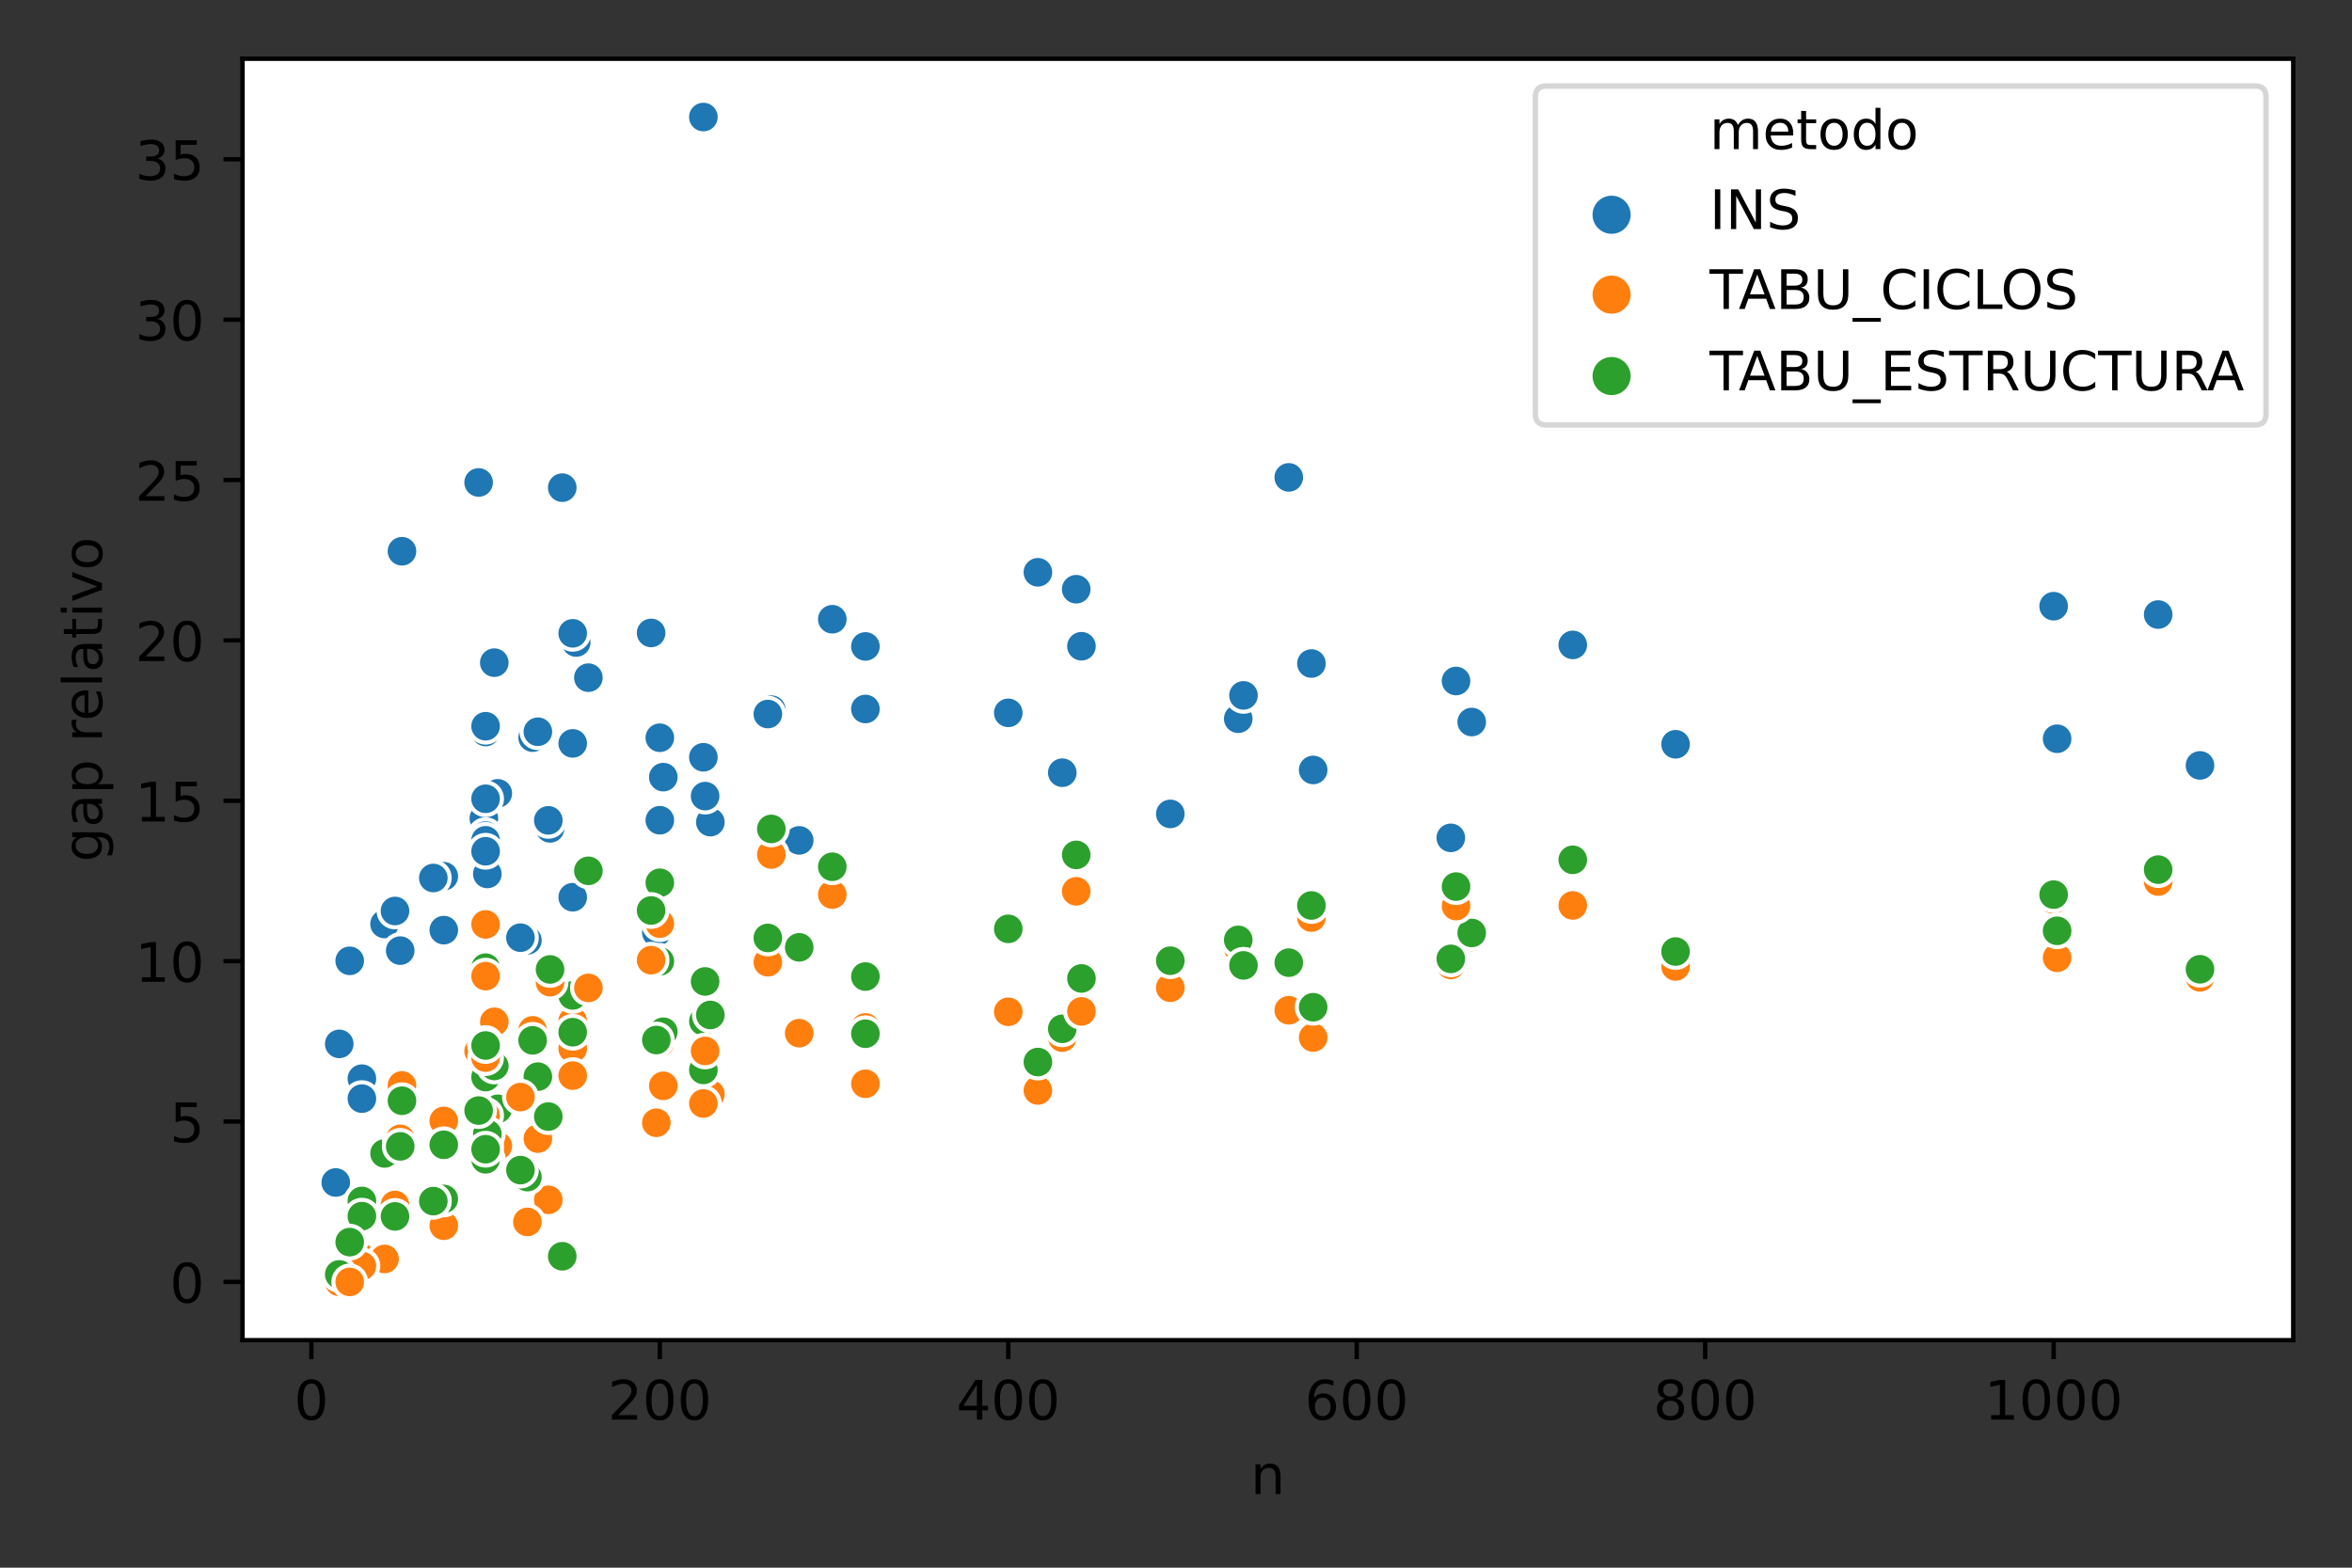 <?xml version="1.0" encoding="utf-8" standalone="no"?>
<!DOCTYPE svg PUBLIC "-//W3C//DTD SVG 1.1//EN"
  "http://www.w3.org/Graphics/SVG/1.1/DTD/svg11.dtd">
<!-- Created with matplotlib (https://matplotlib.org/) -->
<svg height="288pt" version="1.1" viewBox="0 0 432 288" width="432pt" xmlns="http://www.w3.org/2000/svg" xmlns:xlink="http://www.w3.org/1999/xlink">
 <rect x="0" y="0" width="432" height="288" fill="#333333" stroke="none"/>
 <defs>
  <style type="text/css">*{stroke-linecap:butt;stroke-linejoin:round;}</style>
 </defs>
 <g id="figure_1">
  <g id="patch_1">
   <path d="M 0 288 
L 432 288 
L 432 0 
L 0 0 
z
" style="fill:none;"/>
  </g>
  <g id="axes_1">
   <g id="patch_2">
    <path d="M 44.55 246.2 
L 421.2 246.2 
L 421.2 10.8 
L 44.55 10.8 
z
" style="fill:#ffffff;"/>
   </g>
   <g id="PathCollection_1">
    <defs>
     <path d="M 0 3 
C 0.796 3 1.559 2.684 2.121 2.121 
C 2.684 1.559 3 0.796 3 -0 
C 3 -0.796 2.684 -1.559 2.121 -2.121 
C 1.559 -2.684 0.796 -3 0 -3 
C -0.796 -3 -1.559 -2.684 -2.121 -2.121 
C -2.684 -1.559 -3 -0.796 -3 0 
C -3 0.796 -2.684 1.559 -2.121 2.121 
C -1.559 2.684 -0.796 3 0 3 
z
" id="C0_0_afc4a87ce9"/>
    </defs>
    <g clip-path="url(#p3da4442396)">
     <use style="fill:#1f77b4;stroke:#ffffff;stroke-width:0.75;" x="270.316" xlink:href="#C0_0_afc4a87ce9" y="132.644"/>
    </g>
    <g clip-path="url(#p3da4442396)">
     <use style="fill:#1f77b4;stroke:#ffffff;stroke-width:0.75;" x="91.431" xlink:href="#C0_0_afc4a87ce9" y="145.746"/>
    </g>
    <g clip-path="url(#p3da4442396)">
     <use style="fill:#1f77b4;stroke:#ffffff;stroke-width:0.75;" x="88.871" xlink:href="#C0_0_afc4a87ce9" y="150.346"/>
    </g>
    <g clip-path="url(#p3da4442396)">
     <use style="fill:#1f77b4;stroke:#ffffff;stroke-width:0.75;" x="121.192" xlink:href="#C0_0_afc4a87ce9" y="150.685"/>
    </g>
    <g clip-path="url(#p3da4442396)">
     <use style="fill:#1f77b4;stroke:#ffffff;stroke-width:0.75;" x="266.476" xlink:href="#C0_0_afc4a87ce9" y="153.921"/>
    </g>
    <g clip-path="url(#p3da4442396)">
     <use style="fill:#1f77b4;stroke:#ffffff;stroke-width:0.75;" x="240.875" xlink:href="#C0_0_afc4a87ce9" y="121.894"/>
    </g>
    <g clip-path="url(#p3da4442396)">
     <use style="fill:#1f77b4;stroke:#ffffff;stroke-width:0.75;" x="105.832" xlink:href="#C0_0_afc4a87ce9" y="118.034"/>
    </g>
    <g clip-path="url(#p3da4442396)">
     <use style="fill:#1f77b4;stroke:#ffffff;stroke-width:0.75;" x="97.831" xlink:href="#C0_0_afc4a87ce9" y="135.509"/>
    </g>
    <g clip-path="url(#p3da4442396)">
     <use style="fill:#1f77b4;stroke:#ffffff;stroke-width:0.75;" x="66.471" xlink:href="#C0_0_afc4a87ce9" y="198.16"/>
    </g>
    <g clip-path="url(#p3da4442396)">
     <use style="fill:#1f77b4;stroke:#ffffff;stroke-width:0.75;" x="396.399" xlink:href="#C0_0_afc4a87ce9" y="112.897"/>
    </g>
    <g clip-path="url(#p3da4442396)">
     <use style="fill:#1f77b4;stroke:#ffffff;stroke-width:0.75;" x="81.511" xlink:href="#C0_0_afc4a87ce9" y="160.975"/>
    </g>
    <g clip-path="url(#p3da4442396)">
     <use style="fill:#1f77b4;stroke:#ffffff;stroke-width:0.75;" x="89.191" xlink:href="#C0_0_afc4a87ce9" y="146.741"/>
    </g>
    <g clip-path="url(#p3da4442396)">
     <use style="fill:#1f77b4;stroke:#ffffff;stroke-width:0.75;" x="105.192" xlink:href="#C0_0_afc4a87ce9" y="116.347"/>
    </g>
    <g clip-path="url(#p3da4442396)">
     <use style="fill:#1f77b4;stroke:#ffffff;stroke-width:0.75;" x="141.673" xlink:href="#C0_0_afc4a87ce9" y="130.371"/>
    </g>
    <g clip-path="url(#p3da4442396)">
     <use style="fill:#1f77b4;stroke:#ffffff;stroke-width:0.75;" x="121.832" xlink:href="#C0_0_afc4a87ce9" y="142.767"/>
    </g>
    <g clip-path="url(#p3da4442396)">
     <use style="fill:#1f77b4;stroke:#ffffff;stroke-width:0.75;" x="227.435" xlink:href="#C0_0_afc4a87ce9" y="132.039"/>
    </g>
    <g clip-path="url(#p3da4442396)">
     <use style="fill:#1f77b4;stroke:#ffffff;stroke-width:0.75;" x="70.631" xlink:href="#C0_0_afc4a87ce9" y="169.745"/>
    </g>
    <g clip-path="url(#p3da4442396)">
     <use style="fill:#1f77b4;stroke:#ffffff;stroke-width:0.75;" x="105.192" xlink:href="#C0_0_afc4a87ce9" y="136.567"/>
    </g>
    <g clip-path="url(#p3da4442396)">
     <use style="fill:#1f77b4;stroke:#ffffff;stroke-width:0.75;" x="81.511" xlink:href="#C0_0_afc4a87ce9" y="170.878"/>
    </g>
    <g clip-path="url(#p3da4442396)">
     <use style="fill:#1f77b4;stroke:#ffffff;stroke-width:0.75;" x="129.192" xlink:href="#C0_0_afc4a87ce9" y="21.5"/>
    </g>
    <g clip-path="url(#p3da4442396)">
     <use style="fill:#1f77b4;stroke:#ffffff;stroke-width:0.75;" x="121.192" xlink:href="#C0_0_afc4a87ce9" y="135.53"/>
    </g>
    <g clip-path="url(#p3da4442396)">
     <use style="fill:#1f77b4;stroke:#ffffff;stroke-width:0.75;" x="103.272" xlink:href="#C0_0_afc4a87ce9" y="89.585"/>
    </g>
    <g clip-path="url(#p3da4442396)">
     <use style="fill:#1f77b4;stroke:#ffffff;stroke-width:0.75;" x="288.876" xlink:href="#C0_0_afc4a87ce9" y="118.476"/>
    </g>
    <g clip-path="url(#p3da4442396)">
     <use style="fill:#1f77b4;stroke:#ffffff;stroke-width:0.75;" x="236.715" xlink:href="#C0_0_afc4a87ce9" y="87.703"/>
    </g>
    <g clip-path="url(#p3da4442396)">
     <use style="fill:#1f77b4;stroke:#ffffff;stroke-width:0.75;" x="158.953" xlink:href="#C0_0_afc4a87ce9" y="118.758"/>
    </g>
    <g clip-path="url(#p3da4442396)">
     <use style="fill:#1f77b4;stroke:#ffffff;stroke-width:0.75;" x="377.199" xlink:href="#C0_0_afc4a87ce9" y="111.363"/>
    </g>
    <g clip-path="url(#p3da4442396)">
     <use style="fill:#1f77b4;stroke:#ffffff;stroke-width:0.75;" x="105.192" xlink:href="#C0_0_afc4a87ce9" y="164.83"/>
    </g>
    <g clip-path="url(#p3da4442396)">
     <use style="fill:#1f77b4;stroke:#ffffff;stroke-width:0.75;" x="89.191" xlink:href="#C0_0_afc4a87ce9" y="153.514"/>
    </g>
    <g clip-path="url(#p3da4442396)">
     <use style="fill:#1f77b4;stroke:#ffffff;stroke-width:0.75;" x="61.67" xlink:href="#C0_0_afc4a87ce9" y="217.235"/>
    </g>
    <g clip-path="url(#p3da4442396)">
     <use style="fill:#1f77b4;stroke:#ffffff;stroke-width:0.75;" x="108.072" xlink:href="#C0_0_afc4a87ce9" y="124.494"/>
    </g>
    <g clip-path="url(#p3da4442396)">
     <use style="fill:#1f77b4;stroke:#ffffff;stroke-width:0.75;" x="130.472" xlink:href="#C0_0_afc4a87ce9" y="151.034"/>
    </g>
    <g clip-path="url(#p3da4442396)">
     <use style="fill:#1f77b4;stroke:#ffffff;stroke-width:0.75;" x="101.031" xlink:href="#C0_0_afc4a87ce9" y="152.179"/>
    </g>
    <g clip-path="url(#p3da4442396)">
     <use style="fill:#1f77b4;stroke:#ffffff;stroke-width:0.75;" x="89.191" xlink:href="#C0_0_afc4a87ce9" y="134.482"/>
    </g>
    <g clip-path="url(#p3da4442396)">
     <use style="fill:#1f77b4;stroke:#ffffff;stroke-width:0.75;" x="98.791" xlink:href="#C0_0_afc4a87ce9" y="134.428"/>
    </g>
    <g clip-path="url(#p3da4442396)">
     <use style="fill:#1f77b4;stroke:#ffffff;stroke-width:0.75;" x="100.711" xlink:href="#C0_0_afc4a87ce9" y="150.707"/>
    </g>
    <g clip-path="url(#p3da4442396)">
     <use style="fill:#1f77b4;stroke:#ffffff;stroke-width:0.75;" x="146.793" xlink:href="#C0_0_afc4a87ce9" y="154.387"/>
    </g>
    <g clip-path="url(#p3da4442396)">
     <use style="fill:#1f77b4;stroke:#ffffff;stroke-width:0.75;" x="73.511" xlink:href="#C0_0_afc4a87ce9" y="174.637"/>
    </g>
    <g clip-path="url(#p3da4442396)">
     <use style="fill:#1f77b4;stroke:#ffffff;stroke-width:0.75;" x="90.791" xlink:href="#C0_0_afc4a87ce9" y="121.736"/>
    </g>
    <g clip-path="url(#p3da4442396)">
     <use style="fill:#1f77b4;stroke:#ffffff;stroke-width:0.75;" x="119.592" xlink:href="#C0_0_afc4a87ce9" y="116.277"/>
    </g>
    <g clip-path="url(#p3da4442396)">
     <use style="fill:#1f77b4;stroke:#ffffff;stroke-width:0.75;" x="141.033" xlink:href="#C0_0_afc4a87ce9" y="131.176"/>
    </g>
    <g clip-path="url(#p3da4442396)">
     <use style="fill:#1f77b4;stroke:#ffffff;stroke-width:0.75;" x="267.436" xlink:href="#C0_0_afc4a87ce9" y="125.109"/>
    </g>
    <g clip-path="url(#p3da4442396)">
     <use style="fill:#1f77b4;stroke:#ffffff;stroke-width:0.75;" x="66.471" xlink:href="#C0_0_afc4a87ce9" y="201.828"/>
    </g>
    <g clip-path="url(#p3da4442396)">
     <use style="fill:#1f77b4;stroke:#ffffff;stroke-width:0.75;" x="195.114" xlink:href="#C0_0_afc4a87ce9" y="141.954"/>
    </g>
    <g clip-path="url(#p3da4442396)">
     <use style="fill:#1f77b4;stroke:#ffffff;stroke-width:0.75;" x="190.634" xlink:href="#C0_0_afc4a87ce9" y="105.137"/>
    </g>
    <g clip-path="url(#p3da4442396)">
     <use style="fill:#1f77b4;stroke:#ffffff;stroke-width:0.75;" x="152.873" xlink:href="#C0_0_afc4a87ce9" y="113.76"/>
    </g>
    <g clip-path="url(#p3da4442396)">
     <use style="fill:#1f77b4;stroke:#ffffff;stroke-width:0.75;" x="377.839" xlink:href="#C0_0_afc4a87ce9" y="135.715"/>
    </g>
    <g clip-path="url(#p3da4442396)">
     <use style="fill:#1f77b4;stroke:#ffffff;stroke-width:0.75;" x="129.192" xlink:href="#C0_0_afc4a87ce9" y="139.118"/>
    </g>
    <g clip-path="url(#p3da4442396)">
     <use style="fill:#1f77b4;stroke:#ffffff;stroke-width:0.75;" x="62.31" xlink:href="#C0_0_afc4a87ce9" y="191.771"/>
    </g>
    <g clip-path="url(#p3da4442396)">
     <use style="fill:#1f77b4;stroke:#ffffff;stroke-width:0.75;" x="89.511" xlink:href="#C0_0_afc4a87ce9" y="160.553"/>
    </g>
    <g clip-path="url(#p3da4442396)">
     <use style="fill:#1f77b4;stroke:#ffffff;stroke-width:0.75;" x="404.08" xlink:href="#C0_0_afc4a87ce9" y="140.613"/>
    </g>
    <g clip-path="url(#p3da4442396)">
     <use style="fill:#1f77b4;stroke:#ffffff;stroke-width:0.75;" x="96.871" xlink:href="#C0_0_afc4a87ce9" y="172.75"/>
    </g>
    <g clip-path="url(#p3da4442396)">
     <use style="fill:#1f77b4;stroke:#ffffff;stroke-width:0.75;" x="73.831" xlink:href="#C0_0_afc4a87ce9" y="101.27"/>
    </g>
    <g clip-path="url(#p3da4442396)">
     <use style="fill:#1f77b4;stroke:#ffffff;stroke-width:0.75;" x="120.552" xlink:href="#C0_0_afc4a87ce9" y="171.308"/>
    </g>
    <g clip-path="url(#p3da4442396)">
     <use style="fill:#1f77b4;stroke:#ffffff;stroke-width:0.75;" x="197.674" xlink:href="#C0_0_afc4a87ce9" y="108.245"/>
    </g>
    <g clip-path="url(#p3da4442396)">
     <use style="fill:#1f77b4;stroke:#ffffff;stroke-width:0.75;" x="79.591" xlink:href="#C0_0_afc4a87ce9" y="161.296"/>
    </g>
    <g clip-path="url(#p3da4442396)">
     <use style="fill:#1f77b4;stroke:#ffffff;stroke-width:0.75;" x="198.634" xlink:href="#C0_0_afc4a87ce9" y="118.721"/>
    </g>
    <g clip-path="url(#p3da4442396)">
     <use style="fill:#1f77b4;stroke:#ffffff;stroke-width:0.75;" x="87.911" xlink:href="#C0_0_afc4a87ce9" y="88.634"/>
    </g>
    <g clip-path="url(#p3da4442396)">
     <use style="fill:#1f77b4;stroke:#ffffff;stroke-width:0.75;" x="307.757" xlink:href="#C0_0_afc4a87ce9" y="136.731"/>
    </g>
    <g clip-path="url(#p3da4442396)">
     <use style="fill:#1f77b4;stroke:#ffffff;stroke-width:0.75;" x="95.591" xlink:href="#C0_0_afc4a87ce9" y="172.261"/>
    </g>
    <g clip-path="url(#p3da4442396)">
     <use style="fill:#1f77b4;stroke:#ffffff;stroke-width:0.75;" x="129.512" xlink:href="#C0_0_afc4a87ce9" y="146.255"/>
    </g>
    <g clip-path="url(#p3da4442396)">
     <use style="fill:#1f77b4;stroke:#ffffff;stroke-width:0.75;" x="185.194" xlink:href="#C0_0_afc4a87ce9" y="130.958"/>
    </g>
    <g clip-path="url(#p3da4442396)">
     <use style="fill:#1f77b4;stroke:#ffffff;stroke-width:0.75;" x="89.191" xlink:href="#C0_0_afc4a87ce9" y="133.414"/>
    </g>
    <g clip-path="url(#p3da4442396)">
     <use style="fill:#1f77b4;stroke:#ffffff;stroke-width:0.75;" x="228.395" xlink:href="#C0_0_afc4a87ce9" y="127.751"/>
    </g>
    <g clip-path="url(#p3da4442396)">
     <use style="fill:#1f77b4;stroke:#ffffff;stroke-width:0.75;" x="158.953" xlink:href="#C0_0_afc4a87ce9" y="130.248"/>
    </g>
    <g clip-path="url(#p3da4442396)">
     <use style="fill:#1f77b4;stroke:#ffffff;stroke-width:0.75;" x="241.195" xlink:href="#C0_0_afc4a87ce9" y="141.45"/>
    </g>
    <g clip-path="url(#p3da4442396)">
     <use style="fill:#1f77b4;stroke:#ffffff;stroke-width:0.75;" x="89.191" xlink:href="#C0_0_afc4a87ce9" y="154.378"/>
    </g>
    <g clip-path="url(#p3da4442396)">
     <use style="fill:#1f77b4;stroke:#ffffff;stroke-width:0.75;" x="72.551" xlink:href="#C0_0_afc4a87ce9" y="167.358"/>
    </g>
    <g clip-path="url(#p3da4442396)">
     <use style="fill:#1f77b4;stroke:#ffffff;stroke-width:0.75;" x="64.231" xlink:href="#C0_0_afc4a87ce9" y="176.514"/>
    </g>
    <g clip-path="url(#p3da4442396)">
     <use style="fill:#1f77b4;stroke:#ffffff;stroke-width:0.75;" x="214.955" xlink:href="#C0_0_afc4a87ce9" y="149.522"/>
    </g>
    <g clip-path="url(#p3da4442396)">
     <use style="fill:#1f77b4;stroke:#ffffff;stroke-width:0.75;" x="89.191" xlink:href="#C0_0_afc4a87ce9" y="156.385"/>
    </g>
    <g clip-path="url(#p3da4442396)">
     <use style="fill:#ff7f0e;stroke:#ffffff;stroke-width:0.75;" x="270.316" xlink:href="#C0_0_afc4a87ce9" y="172.139"/>
    </g>
    <g clip-path="url(#p3da4442396)">
     <use style="fill:#2ca02c;stroke:#ffffff;stroke-width:0.75;" x="270.316" xlink:href="#C0_0_afc4a87ce9" y="171.394"/>
    </g>
    <g clip-path="url(#p3da4442396)">
     <use style="fill:#ff7f0e;stroke:#ffffff;stroke-width:0.75;" x="91.431" xlink:href="#C0_0_afc4a87ce9" y="210.508"/>
    </g>
    <g clip-path="url(#p3da4442396)">
     <use style="fill:#2ca02c;stroke:#ffffff;stroke-width:0.75;" x="91.431" xlink:href="#C0_0_afc4a87ce9" y="203.698"/>
    </g>
    <g clip-path="url(#p3da4442396)">
     <use style="fill:#ff7f0e;stroke:#ffffff;stroke-width:0.75;" x="88.871" xlink:href="#C0_0_afc4a87ce9" y="208.251"/>
    </g>
    <g clip-path="url(#p3da4442396)">
     <use style="fill:#2ca02c;stroke:#ffffff;stroke-width:0.75;" x="88.871" xlink:href="#C0_0_afc4a87ce9" y="208.251"/>
    </g>
    <g clip-path="url(#p3da4442396)">
     <use style="fill:#ff7f0e;stroke:#ffffff;stroke-width:0.75;" x="121.192" xlink:href="#C0_0_afc4a87ce9" y="191.538"/>
    </g>
    <g clip-path="url(#p3da4442396)">
     <use style="fill:#2ca02c;stroke:#ffffff;stroke-width:0.75;" x="121.192" xlink:href="#C0_0_afc4a87ce9" y="176.609"/>
    </g>
    <g clip-path="url(#p3da4442396)">
     <use style="fill:#ff7f0e;stroke:#ffffff;stroke-width:0.75;" x="266.476" xlink:href="#C0_0_afc4a87ce9" y="177.276"/>
    </g>
    <g clip-path="url(#p3da4442396)">
     <use style="fill:#2ca02c;stroke:#ffffff;stroke-width:0.75;" x="266.476" xlink:href="#C0_0_afc4a87ce9" y="176.153"/>
    </g>
    <g clip-path="url(#p3da4442396)">
     <use style="fill:#ff7f0e;stroke:#ffffff;stroke-width:0.75;" x="240.875" xlink:href="#C0_0_afc4a87ce9" y="168.566"/>
    </g>
    <g clip-path="url(#p3da4442396)">
     <use style="fill:#2ca02c;stroke:#ffffff;stroke-width:0.75;" x="240.875" xlink:href="#C0_0_afc4a87ce9" y="166.346"/>
    </g>
    <g clip-path="url(#p3da4442396)">
     <use style="fill:#ff7f0e;stroke:#ffffff;stroke-width:0.75;" x="105.832" xlink:href="#C0_0_afc4a87ce9" y="190.035"/>
    </g>
    <g clip-path="url(#p3da4442396)">
     <use style="fill:#2ca02c;stroke:#ffffff;stroke-width:0.75;" x="105.832" xlink:href="#C0_0_afc4a87ce9" y="189.971"/>
    </g>
    <g clip-path="url(#p3da4442396)">
     <use style="fill:#ff7f0e;stroke:#ffffff;stroke-width:0.75;" x="97.831" xlink:href="#C0_0_afc4a87ce9" y="189.288"/>
    </g>
    <g clip-path="url(#p3da4442396)">
     <use style="fill:#2ca02c;stroke:#ffffff;stroke-width:0.75;" x="97.831" xlink:href="#C0_0_afc4a87ce9" y="191.121"/>
    </g>
    <g clip-path="url(#p3da4442396)">
     <use style="fill:#ff7f0e;stroke:#ffffff;stroke-width:0.75;" x="66.471" xlink:href="#C0_0_afc4a87ce9" y="231.124"/>
    </g>
    <g clip-path="url(#p3da4442396)">
     <use style="fill:#2ca02c;stroke:#ffffff;stroke-width:0.75;" x="66.471" xlink:href="#C0_0_afc4a87ce9" y="220.622"/>
    </g>
    <g clip-path="url(#p3da4442396)">
     <use style="fill:#ff7f0e;stroke:#ffffff;stroke-width:0.75;" x="396.399" xlink:href="#C0_0_afc4a87ce9" y="161.943"/>
    </g>
    <g clip-path="url(#p3da4442396)">
     <use style="fill:#2ca02c;stroke:#ffffff;stroke-width:0.75;" x="396.399" xlink:href="#C0_0_afc4a87ce9" y="159.758"/>
    </g>
    <g clip-path="url(#p3da4442396)">
     <use style="fill:#ff7f0e;stroke:#ffffff;stroke-width:0.75;" x="81.511" xlink:href="#C0_0_afc4a87ce9" y="225.176"/>
    </g>
    <g clip-path="url(#p3da4442396)">
     <use style="fill:#2ca02c;stroke:#ffffff;stroke-width:0.75;" x="81.511" xlink:href="#C0_0_afc4a87ce9" y="220.261"/>
    </g>
    <g clip-path="url(#p3da4442396)">
     <use style="fill:#ff7f0e;stroke:#ffffff;stroke-width:0.75;" x="89.191" xlink:href="#C0_0_afc4a87ce9" y="197.867"/>
    </g>
    <g clip-path="url(#p3da4442396)">
     <use style="fill:#2ca02c;stroke:#ffffff;stroke-width:0.75;" x="89.191" xlink:href="#C0_0_afc4a87ce9" y="197.867"/>
    </g>
    <g clip-path="url(#p3da4442396)">
     <use style="fill:#ff7f0e;stroke:#ffffff;stroke-width:0.75;" x="105.192" xlink:href="#C0_0_afc4a87ce9" y="192.623"/>
    </g>
    <g clip-path="url(#p3da4442396)">
     <use style="fill:#2ca02c;stroke:#ffffff;stroke-width:0.75;" x="105.192" xlink:href="#C0_0_afc4a87ce9" y="183.416"/>
    </g>
    <g clip-path="url(#p3da4442396)">
     <use style="fill:#ff7f0e;stroke:#ffffff;stroke-width:0.75;" x="141.673" xlink:href="#C0_0_afc4a87ce9" y="156.983"/>
    </g>
    <g clip-path="url(#p3da4442396)">
     <use style="fill:#2ca02c;stroke:#ffffff;stroke-width:0.75;" x="141.673" xlink:href="#C0_0_afc4a87ce9" y="152.282"/>
    </g>
    <g clip-path="url(#p3da4442396)">
     <use style="fill:#ff7f0e;stroke:#ffffff;stroke-width:0.75;" x="121.832" xlink:href="#C0_0_afc4a87ce9" y="199.478"/>
    </g>
    <g clip-path="url(#p3da4442396)">
     <use style="fill:#2ca02c;stroke:#ffffff;stroke-width:0.75;" x="121.832" xlink:href="#C0_0_afc4a87ce9" y="189.544"/>
    </g>
    <g clip-path="url(#p3da4442396)">
     <use style="fill:#ff7f0e;stroke:#ffffff;stroke-width:0.75;" x="227.435" xlink:href="#C0_0_afc4a87ce9" y="174.181"/>
    </g>
    <g clip-path="url(#p3da4442396)">
     <use style="fill:#2ca02c;stroke:#ffffff;stroke-width:0.75;" x="227.435" xlink:href="#C0_0_afc4a87ce9" y="172.67"/>
    </g>
    <g clip-path="url(#p3da4442396)">
     <use style="fill:#ff7f0e;stroke:#ffffff;stroke-width:0.75;" x="70.631" xlink:href="#C0_0_afc4a87ce9" y="231.285"/>
    </g>
    <g clip-path="url(#p3da4442396)">
     <use style="fill:#2ca02c;stroke:#ffffff;stroke-width:0.75;" x="70.631" xlink:href="#C0_0_afc4a87ce9" y="211.896"/>
    </g>
    <g clip-path="url(#p3da4442396)">
     <use style="fill:#ff7f0e;stroke:#ffffff;stroke-width:0.75;" x="105.192" xlink:href="#C0_0_afc4a87ce9" y="187.578"/>
    </g>
    <g clip-path="url(#p3da4442396)">
     <use style="fill:#2ca02c;stroke:#ffffff;stroke-width:0.75;" x="105.192" xlink:href="#C0_0_afc4a87ce9" y="189.63"/>
    </g>
    <g clip-path="url(#p3da4442396)">
     <use style="fill:#ff7f0e;stroke:#ffffff;stroke-width:0.75;" x="81.511" xlink:href="#C0_0_afc4a87ce9" y="205.927"/>
    </g>
    <g clip-path="url(#p3da4442396)">
     <use style="fill:#2ca02c;stroke:#ffffff;stroke-width:0.75;" x="81.511" xlink:href="#C0_0_afc4a87ce9" y="210.308"/>
    </g>
    <g clip-path="url(#p3da4442396)">
     <use style="fill:#ff7f0e;stroke:#ffffff;stroke-width:0.75;" x="129.192" xlink:href="#C0_0_afc4a87ce9" y="194.689"/>
    </g>
    <g clip-path="url(#p3da4442396)">
     <use style="fill:#2ca02c;stroke:#ffffff;stroke-width:0.75;" x="129.192" xlink:href="#C0_0_afc4a87ce9" y="187.616"/>
    </g>
    <g clip-path="url(#p3da4442396)">
     <use style="fill:#ff7f0e;stroke:#ffffff;stroke-width:0.75;" x="121.192" xlink:href="#C0_0_afc4a87ce9" y="169.681"/>
    </g>
    <g clip-path="url(#p3da4442396)">
     <use style="fill:#2ca02c;stroke:#ffffff;stroke-width:0.75;" x="121.192" xlink:href="#C0_0_afc4a87ce9" y="162.174"/>
    </g>
    <g clip-path="url(#p3da4442396)">
     <use style="fill:#ff7f0e;stroke:#ffffff;stroke-width:0.75;" x="103.272" xlink:href="#C0_0_afc4a87ce9" y="231.463"/>
    </g>
    <g clip-path="url(#p3da4442396)">
     <use style="fill:#2ca02c;stroke:#ffffff;stroke-width:0.75;" x="103.272" xlink:href="#C0_0_afc4a87ce9" y="230.789"/>
    </g>
    <g clip-path="url(#p3da4442396)">
     <use style="fill:#ff7f0e;stroke:#ffffff;stroke-width:0.75;" x="288.876" xlink:href="#C0_0_afc4a87ce9" y="166.337"/>
    </g>
    <g clip-path="url(#p3da4442396)">
     <use style="fill:#2ca02c;stroke:#ffffff;stroke-width:0.75;" x="288.876" xlink:href="#C0_0_afc4a87ce9" y="157.957"/>
    </g>
    <g clip-path="url(#p3da4442396)">
     <use style="fill:#ff7f0e;stroke:#ffffff;stroke-width:0.75;" x="236.715" xlink:href="#C0_0_afc4a87ce9" y="185.595"/>
    </g>
    <g clip-path="url(#p3da4442396)">
     <use style="fill:#2ca02c;stroke:#ffffff;stroke-width:0.75;" x="236.715" xlink:href="#C0_0_afc4a87ce9" y="176.85"/>
    </g>
    <g clip-path="url(#p3da4442396)">
     <use style="fill:#ff7f0e;stroke:#ffffff;stroke-width:0.75;" x="158.953" xlink:href="#C0_0_afc4a87ce9" y="188.752"/>
    </g>
    <g clip-path="url(#p3da4442396)">
     <use style="fill:#2ca02c;stroke:#ffffff;stroke-width:0.75;" x="158.953" xlink:href="#C0_0_afc4a87ce9" y="179.402"/>
    </g>
    <g clip-path="url(#p3da4442396)">
     <use style="fill:#ff7f0e;stroke:#ffffff;stroke-width:0.75;" x="377.199" xlink:href="#C0_0_afc4a87ce9" y="165.244"/>
    </g>
    <g clip-path="url(#p3da4442396)">
     <use style="fill:#2ca02c;stroke:#ffffff;stroke-width:0.75;" x="377.199" xlink:href="#C0_0_afc4a87ce9" y="164.349"/>
    </g>
    <g clip-path="url(#p3da4442396)">
     <use style="fill:#ff7f0e;stroke:#ffffff;stroke-width:0.75;" x="105.192" xlink:href="#C0_0_afc4a87ce9" y="197.599"/>
    </g>
    <g clip-path="url(#p3da4442396)">
     <use style="fill:#2ca02c;stroke:#ffffff;stroke-width:0.75;" x="105.192" xlink:href="#C0_0_afc4a87ce9" y="182.869"/>
    </g>
    <g clip-path="url(#p3da4442396)">
     <use style="fill:#ff7f0e;stroke:#ffffff;stroke-width:0.75;" x="89.191" xlink:href="#C0_0_afc4a87ce9" y="169.823"/>
    </g>
    <g clip-path="url(#p3da4442396)">
     <use style="fill:#2ca02c;stroke:#ffffff;stroke-width:0.75;" x="89.191" xlink:href="#C0_0_afc4a87ce9" y="177.769"/>
    </g>
    <g clip-path="url(#p3da4442396)">
     <use style="fill:#ff7f0e;stroke:#ffffff;stroke-width:0.75;" x="61.67" xlink:href="#C0_0_afc4a87ce9" y="235.5"/>
    </g>
    <g clip-path="url(#p3da4442396)">
     <use style="fill:#2ca02c;stroke:#ffffff;stroke-width:0.75;" x="61.67" xlink:href="#C0_0_afc4a87ce9" y="235.5"/>
    </g>
    <g clip-path="url(#p3da4442396)">
     <use style="fill:#ff7f0e;stroke:#ffffff;stroke-width:0.75;" x="108.072" xlink:href="#C0_0_afc4a87ce9" y="181.488"/>
    </g>
    <g clip-path="url(#p3da4442396)">
     <use style="fill:#2ca02c;stroke:#ffffff;stroke-width:0.75;" x="108.072" xlink:href="#C0_0_afc4a87ce9" y="159.979"/>
    </g>
    <g clip-path="url(#p3da4442396)">
     <use style="fill:#ff7f0e;stroke:#ffffff;stroke-width:0.75;" x="130.472" xlink:href="#C0_0_afc4a87ce9" y="201.02"/>
    </g>
    <g clip-path="url(#p3da4442396)">
     <use style="fill:#2ca02c;stroke:#ffffff;stroke-width:0.75;" x="130.472" xlink:href="#C0_0_afc4a87ce9" y="186.459"/>
    </g>
    <g clip-path="url(#p3da4442396)">
     <use style="fill:#ff7f0e;stroke:#ffffff;stroke-width:0.75;" x="101.031" xlink:href="#C0_0_afc4a87ce9" y="180.439"/>
    </g>
    <g clip-path="url(#p3da4442396)">
     <use style="fill:#2ca02c;stroke:#ffffff;stroke-width:0.75;" x="101.031" xlink:href="#C0_0_afc4a87ce9" y="178.094"/>
    </g>
    <g clip-path="url(#p3da4442396)">
     <use style="fill:#ff7f0e;stroke:#ffffff;stroke-width:0.75;" x="89.191" xlink:href="#C0_0_afc4a87ce9" y="204.913"/>
    </g>
    <g clip-path="url(#p3da4442396)">
     <use style="fill:#2ca02c;stroke:#ffffff;stroke-width:0.75;" x="89.191" xlink:href="#C0_0_afc4a87ce9" y="210.253"/>
    </g>
    <g clip-path="url(#p3da4442396)">
     <use style="fill:#ff7f0e;stroke:#ffffff;stroke-width:0.75;" x="98.791" xlink:href="#C0_0_afc4a87ce9" y="209.171"/>
    </g>
    <g clip-path="url(#p3da4442396)">
     <use style="fill:#2ca02c;stroke:#ffffff;stroke-width:0.75;" x="98.791" xlink:href="#C0_0_afc4a87ce9" y="197.791"/>
    </g>
    <g clip-path="url(#p3da4442396)">
     <use style="fill:#ff7f0e;stroke:#ffffff;stroke-width:0.75;" x="100.711" xlink:href="#C0_0_afc4a87ce9" y="220.417"/>
    </g>
    <g clip-path="url(#p3da4442396)">
     <use style="fill:#2ca02c;stroke:#ffffff;stroke-width:0.75;" x="100.711" xlink:href="#C0_0_afc4a87ce9" y="205.127"/>
    </g>
    <g clip-path="url(#p3da4442396)">
     <use style="fill:#ff7f0e;stroke:#ffffff;stroke-width:0.75;" x="146.793" xlink:href="#C0_0_afc4a87ce9" y="189.803"/>
    </g>
    <g clip-path="url(#p3da4442396)">
     <use style="fill:#2ca02c;stroke:#ffffff;stroke-width:0.75;" x="146.793" xlink:href="#C0_0_afc4a87ce9" y="174.037"/>
    </g>
    <g clip-path="url(#p3da4442396)">
     <use style="fill:#ff7f0e;stroke:#ffffff;stroke-width:0.75;" x="73.511" xlink:href="#C0_0_afc4a87ce9" y="209.218"/>
    </g>
    <g clip-path="url(#p3da4442396)">
     <use style="fill:#2ca02c;stroke:#ffffff;stroke-width:0.75;" x="73.511" xlink:href="#C0_0_afc4a87ce9" y="210.601"/>
    </g>
    <g clip-path="url(#p3da4442396)">
     <use style="fill:#ff7f0e;stroke:#ffffff;stroke-width:0.75;" x="90.791" xlink:href="#C0_0_afc4a87ce9" y="187.716"/>
    </g>
    <g clip-path="url(#p3da4442396)">
     <use style="fill:#2ca02c;stroke:#ffffff;stroke-width:0.75;" x="90.791" xlink:href="#C0_0_afc4a87ce9" y="195.83"/>
    </g>
    <g clip-path="url(#p3da4442396)">
     <use style="fill:#ff7f0e;stroke:#ffffff;stroke-width:0.75;" x="119.592" xlink:href="#C0_0_afc4a87ce9" y="176.396"/>
    </g>
    <g clip-path="url(#p3da4442396)">
     <use style="fill:#2ca02c;stroke:#ffffff;stroke-width:0.75;" x="119.592" xlink:href="#C0_0_afc4a87ce9" y="167.264"/>
    </g>
    <g clip-path="url(#p3da4442396)">
     <use style="fill:#ff7f0e;stroke:#ffffff;stroke-width:0.75;" x="141.033" xlink:href="#C0_0_afc4a87ce9" y="176.771"/>
    </g>
    <g clip-path="url(#p3da4442396)">
     <use style="fill:#2ca02c;stroke:#ffffff;stroke-width:0.75;" x="141.033" xlink:href="#C0_0_afc4a87ce9" y="172.311"/>
    </g>
    <g clip-path="url(#p3da4442396)">
     <use style="fill:#ff7f0e;stroke:#ffffff;stroke-width:0.75;" x="267.436" xlink:href="#C0_0_afc4a87ce9" y="166.456"/>
    </g>
    <g clip-path="url(#p3da4442396)">
     <use style="fill:#2ca02c;stroke:#ffffff;stroke-width:0.75;" x="267.436" xlink:href="#C0_0_afc4a87ce9" y="162.878"/>
    </g>
    <g clip-path="url(#p3da4442396)">
     <use style="fill:#ff7f0e;stroke:#ffffff;stroke-width:0.75;" x="66.471" xlink:href="#C0_0_afc4a87ce9" y="232.572"/>
    </g>
    <g clip-path="url(#p3da4442396)">
     <use style="fill:#2ca02c;stroke:#ffffff;stroke-width:0.75;" x="66.471" xlink:href="#C0_0_afc4a87ce9" y="223.422"/>
    </g>
    <g clip-path="url(#p3da4442396)">
     <use style="fill:#ff7f0e;stroke:#ffffff;stroke-width:0.75;" x="195.114" xlink:href="#C0_0_afc4a87ce9" y="190.618"/>
    </g>
    <g clip-path="url(#p3da4442396)">
     <use style="fill:#2ca02c;stroke:#ffffff;stroke-width:0.75;" x="195.114" xlink:href="#C0_0_afc4a87ce9" y="189.002"/>
    </g>
    <g clip-path="url(#p3da4442396)">
     <use style="fill:#ff7f0e;stroke:#ffffff;stroke-width:0.75;" x="190.634" xlink:href="#C0_0_afc4a87ce9" y="200.326"/>
    </g>
    <g clip-path="url(#p3da4442396)">
     <use style="fill:#2ca02c;stroke:#ffffff;stroke-width:0.75;" x="190.634" xlink:href="#C0_0_afc4a87ce9" y="195.109"/>
    </g>
    <g clip-path="url(#p3da4442396)">
     <use style="fill:#ff7f0e;stroke:#ffffff;stroke-width:0.75;" x="152.873" xlink:href="#C0_0_afc4a87ce9" y="164.334"/>
    </g>
    <g clip-path="url(#p3da4442396)">
     <use style="fill:#2ca02c;stroke:#ffffff;stroke-width:0.75;" x="152.873" xlink:href="#C0_0_afc4a87ce9" y="159.235"/>
    </g>
    <g clip-path="url(#p3da4442396)">
     <use style="fill:#ff7f0e;stroke:#ffffff;stroke-width:0.75;" x="377.839" xlink:href="#C0_0_afc4a87ce9" y="175.958"/>
    </g>
    <g clip-path="url(#p3da4442396)">
     <use style="fill:#2ca02c;stroke:#ffffff;stroke-width:0.75;" x="377.839" xlink:href="#C0_0_afc4a87ce9" y="171.001"/>
    </g>
    <g clip-path="url(#p3da4442396)">
     <use style="fill:#ff7f0e;stroke:#ffffff;stroke-width:0.75;" x="129.192" xlink:href="#C0_0_afc4a87ce9" y="202.721"/>
    </g>
    <g clip-path="url(#p3da4442396)">
     <use style="fill:#2ca02c;stroke:#ffffff;stroke-width:0.75;" x="129.192" xlink:href="#C0_0_afc4a87ce9" y="196.556"/>
    </g>
    <g clip-path="url(#p3da4442396)">
     <use style="fill:#ff7f0e;stroke:#ffffff;stroke-width:0.75;" x="62.31" xlink:href="#C0_0_afc4a87ce9" y="235.5"/>
    </g>
    <g clip-path="url(#p3da4442396)">
     <use style="fill:#2ca02c;stroke:#ffffff;stroke-width:0.75;" x="62.31" xlink:href="#C0_0_afc4a87ce9" y="234.125"/>
    </g>
    <g clip-path="url(#p3da4442396)">
     <use style="fill:#ff7f0e;stroke:#ffffff;stroke-width:0.75;" x="89.511" xlink:href="#C0_0_afc4a87ce9" y="213.016"/>
    </g>
    <g clip-path="url(#p3da4442396)">
     <use style="fill:#2ca02c;stroke:#ffffff;stroke-width:0.75;" x="89.511" xlink:href="#C0_0_afc4a87ce9" y="208.332"/>
    </g>
    <g clip-path="url(#p3da4442396)">
     <use style="fill:#ff7f0e;stroke:#ffffff;stroke-width:0.75;" x="404.08" xlink:href="#C0_0_afc4a87ce9" y="179.55"/>
    </g>
    <g clip-path="url(#p3da4442396)">
     <use style="fill:#2ca02c;stroke:#ffffff;stroke-width:0.75;" x="404.08" xlink:href="#C0_0_afc4a87ce9" y="178.065"/>
    </g>
    <g clip-path="url(#p3da4442396)">
     <use style="fill:#ff7f0e;stroke:#ffffff;stroke-width:0.75;" x="96.871" xlink:href="#C0_0_afc4a87ce9" y="224.479"/>
    </g>
    <g clip-path="url(#p3da4442396)">
     <use style="fill:#2ca02c;stroke:#ffffff;stroke-width:0.75;" x="96.871" xlink:href="#C0_0_afc4a87ce9" y="216.244"/>
    </g>
    <g clip-path="url(#p3da4442396)">
     <use style="fill:#ff7f0e;stroke:#ffffff;stroke-width:0.75;" x="73.831" xlink:href="#C0_0_afc4a87ce9" y="199.403"/>
    </g>
    <g clip-path="url(#p3da4442396)">
     <use style="fill:#2ca02c;stroke:#ffffff;stroke-width:0.75;" x="73.831" xlink:href="#C0_0_afc4a87ce9" y="202.216"/>
    </g>
    <g clip-path="url(#p3da4442396)">
     <use style="fill:#ff7f0e;stroke:#ffffff;stroke-width:0.75;" x="120.552" xlink:href="#C0_0_afc4a87ce9" y="206.261"/>
    </g>
    <g clip-path="url(#p3da4442396)">
     <use style="fill:#2ca02c;stroke:#ffffff;stroke-width:0.75;" x="120.552" xlink:href="#C0_0_afc4a87ce9" y="191.062"/>
    </g>
    <g clip-path="url(#p3da4442396)">
     <use style="fill:#ff7f0e;stroke:#ffffff;stroke-width:0.75;" x="197.674" xlink:href="#C0_0_afc4a87ce9" y="163.744"/>
    </g>
    <g clip-path="url(#p3da4442396)">
     <use style="fill:#2ca02c;stroke:#ffffff;stroke-width:0.75;" x="197.674" xlink:href="#C0_0_afc4a87ce9" y="157.055"/>
    </g>
    <g clip-path="url(#p3da4442396)">
     <use style="fill:#ff7f0e;stroke:#ffffff;stroke-width:0.75;" x="79.591" xlink:href="#C0_0_afc4a87ce9" y="220.659"/>
    </g>
    <g clip-path="url(#p3da4442396)">
     <use style="fill:#2ca02c;stroke:#ffffff;stroke-width:0.75;" x="79.591" xlink:href="#C0_0_afc4a87ce9" y="220.659"/>
    </g>
    <g clip-path="url(#p3da4442396)">
     <use style="fill:#ff7f0e;stroke:#ffffff;stroke-width:0.75;" x="198.634" xlink:href="#C0_0_afc4a87ce9" y="185.808"/>
    </g>
    <g clip-path="url(#p3da4442396)">
     <use style="fill:#2ca02c;stroke:#ffffff;stroke-width:0.75;" x="198.634" xlink:href="#C0_0_afc4a87ce9" y="179.751"/>
    </g>
    <g clip-path="url(#p3da4442396)">
     <use style="fill:#ff7f0e;stroke:#ffffff;stroke-width:0.75;" x="87.911" xlink:href="#C0_0_afc4a87ce9" y="193.116"/>
    </g>
    <g clip-path="url(#p3da4442396)">
     <use style="fill:#2ca02c;stroke:#ffffff;stroke-width:0.75;" x="87.911" xlink:href="#C0_0_afc4a87ce9" y="204.024"/>
    </g>
    <g clip-path="url(#p3da4442396)">
     <use style="fill:#ff7f0e;stroke:#ffffff;stroke-width:0.75;" x="307.757" xlink:href="#C0_0_afc4a87ce9" y="177.55"/>
    </g>
    <g clip-path="url(#p3da4442396)">
     <use style="fill:#2ca02c;stroke:#ffffff;stroke-width:0.75;" x="307.757" xlink:href="#C0_0_afc4a87ce9" y="174.807"/>
    </g>
    <g clip-path="url(#p3da4442396)">
     <use style="fill:#ff7f0e;stroke:#ffffff;stroke-width:0.75;" x="95.591" xlink:href="#C0_0_afc4a87ce9" y="201.546"/>
    </g>
    <g clip-path="url(#p3da4442396)">
     <use style="fill:#2ca02c;stroke:#ffffff;stroke-width:0.75;" x="95.591" xlink:href="#C0_0_afc4a87ce9" y="214.958"/>
    </g>
    <g clip-path="url(#p3da4442396)">
     <use style="fill:#ff7f0e;stroke:#ffffff;stroke-width:0.75;" x="129.512" xlink:href="#C0_0_afc4a87ce9" y="193.07"/>
    </g>
    <g clip-path="url(#p3da4442396)">
     <use style="fill:#2ca02c;stroke:#ffffff;stroke-width:0.75;" x="129.512" xlink:href="#C0_0_afc4a87ce9" y="180.304"/>
    </g>
    <g clip-path="url(#p3da4442396)">
     <use style="fill:#ff7f0e;stroke:#ffffff;stroke-width:0.75;" x="185.194" xlink:href="#C0_0_afc4a87ce9" y="185.871"/>
    </g>
    <g clip-path="url(#p3da4442396)">
     <use style="fill:#2ca02c;stroke:#ffffff;stroke-width:0.75;" x="185.194" xlink:href="#C0_0_afc4a87ce9" y="170.639"/>
    </g>
    <g clip-path="url(#p3da4442396)">
     <use style="fill:#ff7f0e;stroke:#ffffff;stroke-width:0.75;" x="89.191" xlink:href="#C0_0_afc4a87ce9" y="194.295"/>
    </g>
    <g clip-path="url(#p3da4442396)">
     <use style="fill:#2ca02c;stroke:#ffffff;stroke-width:0.75;" x="89.191" xlink:href="#C0_0_afc4a87ce9" y="212.974"/>
    </g>
    <g clip-path="url(#p3da4442396)">
     <use style="fill:#ff7f0e;stroke:#ffffff;stroke-width:0.75;" x="228.395" xlink:href="#C0_0_afc4a87ce9" y="177.354"/>
    </g>
    <g clip-path="url(#p3da4442396)">
     <use style="fill:#2ca02c;stroke:#ffffff;stroke-width:0.75;" x="228.395" xlink:href="#C0_0_afc4a87ce9" y="177.354"/>
    </g>
    <g clip-path="url(#p3da4442396)">
     <use style="fill:#ff7f0e;stroke:#ffffff;stroke-width:0.75;" x="158.953" xlink:href="#C0_0_afc4a87ce9" y="199.103"/>
    </g>
    <g clip-path="url(#p3da4442396)">
     <use style="fill:#2ca02c;stroke:#ffffff;stroke-width:0.75;" x="158.953" xlink:href="#C0_0_afc4a87ce9" y="189.905"/>
    </g>
    <g clip-path="url(#p3da4442396)">
     <use style="fill:#ff7f0e;stroke:#ffffff;stroke-width:0.75;" x="241.195" xlink:href="#C0_0_afc4a87ce9" y="190.607"/>
    </g>
    <g clip-path="url(#p3da4442396)">
     <use style="fill:#2ca02c;stroke:#ffffff;stroke-width:0.75;" x="241.195" xlink:href="#C0_0_afc4a87ce9" y="185.039"/>
    </g>
    <g clip-path="url(#p3da4442396)">
     <use style="fill:#ff7f0e;stroke:#ffffff;stroke-width:0.75;" x="89.191" xlink:href="#C0_0_afc4a87ce9" y="191.708"/>
    </g>
    <g clip-path="url(#p3da4442396)">
     <use style="fill:#2ca02c;stroke:#ffffff;stroke-width:0.75;" x="89.191" xlink:href="#C0_0_afc4a87ce9" y="211.121"/>
    </g>
    <g clip-path="url(#p3da4442396)">
     <use style="fill:#ff7f0e;stroke:#ffffff;stroke-width:0.75;" x="72.551" xlink:href="#C0_0_afc4a87ce9" y="221.362"/>
    </g>
    <g clip-path="url(#p3da4442396)">
     <use style="fill:#2ca02c;stroke:#ffffff;stroke-width:0.75;" x="72.551" xlink:href="#C0_0_afc4a87ce9" y="223.468"/>
    </g>
    <g clip-path="url(#p3da4442396)">
     <use style="fill:#ff7f0e;stroke:#ffffff;stroke-width:0.75;" x="64.231" xlink:href="#C0_0_afc4a87ce9" y="235.5"/>
    </g>
    <g clip-path="url(#p3da4442396)">
     <use style="fill:#2ca02c;stroke:#ffffff;stroke-width:0.75;" x="64.231" xlink:href="#C0_0_afc4a87ce9" y="228.19"/>
    </g>
    <g clip-path="url(#p3da4442396)">
     <use style="fill:#ff7f0e;stroke:#ffffff;stroke-width:0.75;" x="214.955" xlink:href="#C0_0_afc4a87ce9" y="181.459"/>
    </g>
    <g clip-path="url(#p3da4442396)">
     <use style="fill:#2ca02c;stroke:#ffffff;stroke-width:0.75;" x="214.955" xlink:href="#C0_0_afc4a87ce9" y="176.492"/>
    </g>
    <g clip-path="url(#p3da4442396)">
     <use style="fill:#ff7f0e;stroke:#ffffff;stroke-width:0.75;" x="89.191" xlink:href="#C0_0_afc4a87ce9" y="179.33"/>
    </g>
    <g clip-path="url(#p3da4442396)">
     <use style="fill:#2ca02c;stroke:#ffffff;stroke-width:0.75;" x="89.191" xlink:href="#C0_0_afc4a87ce9" y="192.069"/>
    </g>
   </g>
   <g id="PathCollection_2"/>
   <g id="PathCollection_3"/>
   <g id="PathCollection_4"/>
   <g id="PathCollection_5"/>
   <g id="matplotlib.axis_1">
    <g id="xtick_1">
     <g id="line2d_1">
      <defs>
       <path d="M 0 0 
L 0 3.5 
" id="m639e0323ff" style="stroke:#000000;stroke-width:0.8;"/>
      </defs>
      <g>
       <use style="stroke:#000000;stroke-width:0.8;" x="57.19" xlink:href="#m639e0323ff" y="246.2"/>
      </g>
     </g>
     <g id="text_1">
      <!-- 0 -->
      <g transform="translate(54.009 260.798)scale(0.1 -0.1)">
       <defs>
        <path d="M 31.781 66.406 
Q 24.172 66.406 20.328 58.906 
Q 16.5 51.422 16.5 36.375 
Q 16.5 21.391 20.328 13.891 
Q 24.172 6.391 31.781 6.391 
Q 39.453 6.391 43.281 13.891 
Q 47.125 21.391 47.125 36.375 
Q 47.125 51.422 43.281 58.906 
Q 39.453 66.406 31.781 66.406 
z
M 31.781 74.219 
Q 44.047 74.219 50.516 64.516 
Q 56.984 54.828 56.984 36.375 
Q 56.984 17.969 50.516 8.266 
Q 44.047 -1.422 31.781 -1.422 
Q 19.531 -1.422 13.062 8.266 
Q 6.594 17.969 6.594 36.375 
Q 6.594 54.828 13.062 64.516 
Q 19.531 74.219 31.781 74.219 
z
" id="DejaVuSans-48"/>
       </defs>
       <use xlink:href="#DejaVuSans-48"/>
      </g>
     </g>
    </g>
    <g id="xtick_2">
     <g id="line2d_2">
      <g>
       <use style="stroke:#000000;stroke-width:0.8;" x="121.192" xlink:href="#m639e0323ff" y="246.2"/>
      </g>
     </g>
     <g id="text_2">
      <!-- 200 -->
      <g transform="translate(111.648 260.798)scale(0.1 -0.1)">
       <defs>
        <path d="M 19.188 8.297 
L 53.609 8.297 
L 53.609 0 
L 7.328 0 
L 7.328 8.297 
Q 12.938 14.109 22.625 23.891 
Q 32.328 33.688 34.812 36.531 
Q 39.547 41.844 41.422 45.531 
Q 43.312 49.219 43.312 52.781 
Q 43.312 58.594 39.234 62.25 
Q 35.156 65.922 28.609 65.922 
Q 23.969 65.922 18.812 64.312 
Q 13.672 62.703 7.812 59.422 
L 7.812 69.391 
Q 13.766 71.781 18.938 73 
Q 24.125 74.219 28.422 74.219 
Q 39.75 74.219 46.484 68.547 
Q 53.219 62.891 53.219 53.422 
Q 53.219 48.922 51.531 44.891 
Q 49.859 40.875 45.406 35.406 
Q 44.188 33.984 37.641 27.219 
Q 31.109 20.453 19.188 8.297 
z
" id="DejaVuSans-50"/>
       </defs>
       <use xlink:href="#DejaVuSans-50"/>
       <use x="63.623" xlink:href="#DejaVuSans-48"/>
       <use x="127.246" xlink:href="#DejaVuSans-48"/>
      </g>
     </g>
    </g>
    <g id="xtick_3">
     <g id="line2d_3">
      <g>
       <use style="stroke:#000000;stroke-width:0.8;" x="185.194" xlink:href="#m639e0323ff" y="246.2"/>
      </g>
     </g>
     <g id="text_3">
      <!-- 400 -->
      <g transform="translate(175.65 260.798)scale(0.1 -0.1)">
       <defs>
        <path d="M 37.797 64.312 
L 12.891 25.391 
L 37.797 25.391 
z
M 35.203 72.906 
L 47.609 72.906 
L 47.609 25.391 
L 58.016 25.391 
L 58.016 17.188 
L 47.609 17.188 
L 47.609 0 
L 37.797 0 
L 37.797 17.188 
L 4.891 17.188 
L 4.891 26.703 
z
" id="DejaVuSans-52"/>
       </defs>
       <use xlink:href="#DejaVuSans-52"/>
       <use x="63.623" xlink:href="#DejaVuSans-48"/>
       <use x="127.246" xlink:href="#DejaVuSans-48"/>
      </g>
     </g>
    </g>
    <g id="xtick_4">
     <g id="line2d_4">
      <g>
       <use style="stroke:#000000;stroke-width:0.8;" x="249.195" xlink:href="#m639e0323ff" y="246.2"/>
      </g>
     </g>
     <g id="text_4">
      <!-- 600 -->
      <g transform="translate(239.652 260.798)scale(0.1 -0.1)">
       <defs>
        <path d="M 33.016 40.375 
Q 26.375 40.375 22.484 35.828 
Q 18.609 31.297 18.609 23.391 
Q 18.609 15.531 22.484 10.953 
Q 26.375 6.391 33.016 6.391 
Q 39.656 6.391 43.531 10.953 
Q 47.406 15.531 47.406 23.391 
Q 47.406 31.297 43.531 35.828 
Q 39.656 40.375 33.016 40.375 
z
M 52.594 71.297 
L 52.594 62.312 
Q 48.875 64.062 45.094 64.984 
Q 41.312 65.922 37.594 65.922 
Q 27.828 65.922 22.672 59.328 
Q 17.531 52.734 16.797 39.406 
Q 19.672 43.656 24.016 45.922 
Q 28.375 48.188 33.594 48.188 
Q 44.578 48.188 50.953 41.516 
Q 57.328 34.859 57.328 23.391 
Q 57.328 12.156 50.688 5.359 
Q 44.047 -1.422 33.016 -1.422 
Q 20.359 -1.422 13.672 8.266 
Q 6.984 17.969 6.984 36.375 
Q 6.984 53.656 15.188 63.938 
Q 23.391 74.219 37.203 74.219 
Q 40.922 74.219 44.703 73.484 
Q 48.484 72.75 52.594 71.297 
z
" id="DejaVuSans-54"/>
       </defs>
       <use xlink:href="#DejaVuSans-54"/>
       <use x="63.623" xlink:href="#DejaVuSans-48"/>
       <use x="127.246" xlink:href="#DejaVuSans-48"/>
      </g>
     </g>
    </g>
    <g id="xtick_5">
     <g id="line2d_5">
      <g>
       <use style="stroke:#000000;stroke-width:0.8;" x="313.197" xlink:href="#m639e0323ff" y="246.2"/>
      </g>
     </g>
     <g id="text_5">
      <!-- 800 -->
      <g transform="translate(303.653 260.798)scale(0.1 -0.1)">
       <defs>
        <path d="M 31.781 34.625 
Q 24.75 34.625 20.719 30.859 
Q 16.703 27.094 16.703 20.516 
Q 16.703 13.922 20.719 10.156 
Q 24.75 6.391 31.781 6.391 
Q 38.812 6.391 42.859 10.172 
Q 46.922 13.969 46.922 20.516 
Q 46.922 27.094 42.891 30.859 
Q 38.875 34.625 31.781 34.625 
z
M 21.922 38.812 
Q 15.578 40.375 12.031 44.719 
Q 8.5 49.078 8.5 55.328 
Q 8.5 64.062 14.719 69.141 
Q 20.953 74.219 31.781 74.219 
Q 42.672 74.219 48.875 69.141 
Q 55.078 64.062 55.078 55.328 
Q 55.078 49.078 51.531 44.719 
Q 48 40.375 41.703 38.812 
Q 48.828 37.156 52.797 32.312 
Q 56.781 27.484 56.781 20.516 
Q 56.781 9.906 50.312 4.234 
Q 43.844 -1.422 31.781 -1.422 
Q 19.734 -1.422 13.25 4.234 
Q 6.781 9.906 6.781 20.516 
Q 6.781 27.484 10.781 32.312 
Q 14.797 37.156 21.922 38.812 
z
M 18.312 54.391 
Q 18.312 48.734 21.844 45.562 
Q 25.391 42.391 31.781 42.391 
Q 38.141 42.391 41.719 45.562 
Q 45.312 48.734 45.312 54.391 
Q 45.312 60.062 41.719 63.234 
Q 38.141 66.406 31.781 66.406 
Q 25.391 66.406 21.844 63.234 
Q 18.312 60.062 18.312 54.391 
z
" id="DejaVuSans-56"/>
       </defs>
       <use xlink:href="#DejaVuSans-56"/>
       <use x="63.623" xlink:href="#DejaVuSans-48"/>
       <use x="127.246" xlink:href="#DejaVuSans-48"/>
      </g>
     </g>
    </g>
    <g id="xtick_6">
     <g id="line2d_6">
      <g>
       <use style="stroke:#000000;stroke-width:0.8;" x="377.199" xlink:href="#m639e0323ff" y="246.2"/>
      </g>
     </g>
     <g id="text_6">
      <!-- 1000 -->
      <g transform="translate(364.474 260.798)scale(0.1 -0.1)">
       <defs>
        <path d="M 12.406 8.297 
L 28.516 8.297 
L 28.516 63.922 
L 10.984 60.406 
L 10.984 69.391 
L 28.422 72.906 
L 38.281 72.906 
L 38.281 8.297 
L 54.391 8.297 
L 54.391 0 
L 12.406 0 
z
" id="DejaVuSans-49"/>
       </defs>
       <use xlink:href="#DejaVuSans-49"/>
       <use x="63.623" xlink:href="#DejaVuSans-48"/>
       <use x="127.246" xlink:href="#DejaVuSans-48"/>
       <use x="190.869" xlink:href="#DejaVuSans-48"/>
      </g>
     </g>
    </g>
    <g id="text_7">
     <!-- n -->
     <g transform="translate(229.706 274.477)scale(0.1 -0.1)">
      <defs>
       <path d="M 54.891 33.016 
L 54.891 0 
L 45.906 0 
L 45.906 32.719 
Q 45.906 40.484 42.875 44.328 
Q 39.844 48.188 33.797 48.188 
Q 26.516 48.188 22.312 43.547 
Q 18.109 38.922 18.109 30.906 
L 18.109 0 
L 9.078 0 
L 9.078 54.688 
L 18.109 54.688 
L 18.109 46.188 
Q 21.344 51.125 25.703 53.562 
Q 30.078 56 35.797 56 
Q 45.219 56 50.047 50.172 
Q 54.891 44.344 54.891 33.016 
z
" id="DejaVuSans-110"/>
      </defs>
      <use xlink:href="#DejaVuSans-110"/>
     </g>
    </g>
   </g>
   <g id="matplotlib.axis_2">
    <g id="ytick_1">
     <g id="line2d_7">
      <defs>
       <path d="M 0 0 
L -3.5 0 
" id="mba8f4d3b1c" style="stroke:#000000;stroke-width:0.8;"/>
      </defs>
      <g>
       <use style="stroke:#000000;stroke-width:0.8;" x="44.55" xlink:href="#mba8f4d3b1c" y="235.5"/>
      </g>
     </g>
     <g id="text_8">
      <!-- 0 -->
      <g transform="translate(31.188 239.299)scale(0.1 -0.1)">
       <use xlink:href="#DejaVuSans-48"/>
      </g>
     </g>
    </g>
    <g id="ytick_2">
     <g id="line2d_8">
      <g>
       <use style="stroke:#000000;stroke-width:0.8;" x="44.55" xlink:href="#mba8f4d3b1c" y="206.037"/>
      </g>
     </g>
     <g id="text_9">
      <!-- 5 -->
      <g transform="translate(31.188 209.836)scale(0.1 -0.1)">
       <defs>
        <path d="M 10.797 72.906 
L 49.516 72.906 
L 49.516 64.594 
L 19.828 64.594 
L 19.828 46.734 
Q 21.969 47.469 24.109 47.828 
Q 26.266 48.188 28.422 48.188 
Q 40.625 48.188 47.75 41.5 
Q 54.891 34.812 54.891 23.391 
Q 54.891 11.625 47.562 5.094 
Q 40.234 -1.422 26.906 -1.422 
Q 22.312 -1.422 17.547 -0.641 
Q 12.797 0.141 7.719 1.703 
L 7.719 11.625 
Q 12.109 9.234 16.797 8.062 
Q 21.484 6.891 26.703 6.891 
Q 35.156 6.891 40.078 11.328 
Q 45.016 15.766 45.016 23.391 
Q 45.016 31 40.078 35.438 
Q 35.156 39.891 26.703 39.891 
Q 22.75 39.891 18.812 39.016 
Q 14.891 38.141 10.797 36.281 
z
" id="DejaVuSans-53"/>
       </defs>
       <use xlink:href="#DejaVuSans-53"/>
      </g>
     </g>
    </g>
    <g id="ytick_3">
     <g id="line2d_9">
      <g>
       <use style="stroke:#000000;stroke-width:0.8;" x="44.55" xlink:href="#mba8f4d3b1c" y="176.573"/>
      </g>
     </g>
     <g id="text_10">
      <!-- 10 -->
      <g transform="translate(24.825 180.372)scale(0.1 -0.1)">
       <use xlink:href="#DejaVuSans-49"/>
       <use x="63.623" xlink:href="#DejaVuSans-48"/>
      </g>
     </g>
    </g>
    <g id="ytick_4">
     <g id="line2d_10">
      <g>
       <use style="stroke:#000000;stroke-width:0.8;" x="44.55" xlink:href="#mba8f4d3b1c" y="147.11"/>
      </g>
     </g>
     <g id="text_11">
      <!-- 15 -->
      <g transform="translate(24.825 150.909)scale(0.1 -0.1)">
       <use xlink:href="#DejaVuSans-49"/>
       <use x="63.623" xlink:href="#DejaVuSans-53"/>
      </g>
     </g>
    </g>
    <g id="ytick_5">
     <g id="line2d_11">
      <g>
       <use style="stroke:#000000;stroke-width:0.8;" x="44.55" xlink:href="#mba8f4d3b1c" y="117.646"/>
      </g>
     </g>
     <g id="text_12">
      <!-- 20 -->
      <g transform="translate(24.825 121.446)scale(0.1 -0.1)">
       <use xlink:href="#DejaVuSans-50"/>
       <use x="63.623" xlink:href="#DejaVuSans-48"/>
      </g>
     </g>
    </g>
    <g id="ytick_6">
     <g id="line2d_12">
      <g>
       <use style="stroke:#000000;stroke-width:0.8;" x="44.55" xlink:href="#mba8f4d3b1c" y="88.183"/>
      </g>
     </g>
     <g id="text_13">
      <!-- 25 -->
      <g transform="translate(24.825 91.982)scale(0.1 -0.1)">
       <use xlink:href="#DejaVuSans-50"/>
       <use x="63.623" xlink:href="#DejaVuSans-53"/>
      </g>
     </g>
    </g>
    <g id="ytick_7">
     <g id="line2d_13">
      <g>
       <use style="stroke:#000000;stroke-width:0.8;" x="44.55" xlink:href="#mba8f4d3b1c" y="58.72"/>
      </g>
     </g>
     <g id="text_14">
      <!-- 30 -->
      <g transform="translate(24.825 62.519)scale(0.1 -0.1)">
       <defs>
        <path d="M 40.578 39.312 
Q 47.656 37.797 51.625 33 
Q 55.609 28.219 55.609 21.188 
Q 55.609 10.406 48.188 4.484 
Q 40.766 -1.422 27.094 -1.422 
Q 22.516 -1.422 17.656 -0.516 
Q 12.797 0.391 7.625 2.203 
L 7.625 11.719 
Q 11.719 9.328 16.594 8.109 
Q 21.484 6.891 26.812 6.891 
Q 36.078 6.891 40.938 10.547 
Q 45.797 14.203 45.797 21.188 
Q 45.797 27.641 41.281 31.266 
Q 36.766 34.906 28.719 34.906 
L 20.219 34.906 
L 20.219 43.016 
L 29.109 43.016 
Q 36.375 43.016 40.234 45.922 
Q 44.094 48.828 44.094 54.297 
Q 44.094 59.906 40.109 62.906 
Q 36.141 65.922 28.719 65.922 
Q 24.656 65.922 20.016 65.031 
Q 15.375 64.156 9.812 62.312 
L 9.812 71.094 
Q 15.438 72.656 20.344 73.438 
Q 25.25 74.219 29.594 74.219 
Q 40.828 74.219 47.359 69.109 
Q 53.906 64.016 53.906 55.328 
Q 53.906 49.266 50.438 45.094 
Q 46.969 40.922 40.578 39.312 
z
" id="DejaVuSans-51"/>
       </defs>
       <use xlink:href="#DejaVuSans-51"/>
       <use x="63.623" xlink:href="#DejaVuSans-48"/>
      </g>
     </g>
    </g>
    <g id="ytick_8">
     <g id="line2d_14">
      <g>
       <use style="stroke:#000000;stroke-width:0.8;" x="44.55" xlink:href="#mba8f4d3b1c" y="29.256"/>
      </g>
     </g>
     <g id="text_15">
      <!-- 35 -->
      <g transform="translate(24.825 33.056)scale(0.1 -0.1)">
       <use xlink:href="#DejaVuSans-51"/>
       <use x="63.623" xlink:href="#DejaVuSans-53"/>
      </g>
     </g>
    </g>
    <g id="text_16">
     <!-- gap relativo -->
     <g transform="translate(18.745 158.342)rotate(-90)scale(0.1 -0.1)">
      <defs>
       <path d="M 45.406 27.984 
Q 45.406 37.75 41.375 43.109 
Q 37.359 48.484 30.078 48.484 
Q 22.859 48.484 18.828 43.109 
Q 14.797 37.75 14.797 27.984 
Q 14.797 18.266 18.828 12.891 
Q 22.859 7.516 30.078 7.516 
Q 37.359 7.516 41.375 12.891 
Q 45.406 18.266 45.406 27.984 
z
M 54.391 6.781 
Q 54.391 -7.172 48.188 -13.984 
Q 42 -20.797 29.203 -20.797 
Q 24.469 -20.797 20.266 -20.094 
Q 16.062 -19.391 12.109 -17.922 
L 12.109 -9.188 
Q 16.062 -11.328 19.922 -12.344 
Q 23.781 -13.375 27.781 -13.375 
Q 36.625 -13.375 41.016 -8.766 
Q 45.406 -4.156 45.406 5.172 
L 45.406 9.625 
Q 42.625 4.781 38.281 2.391 
Q 33.938 0 27.875 0 
Q 17.828 0 11.672 7.656 
Q 5.516 15.328 5.516 27.984 
Q 5.516 40.672 11.672 48.328 
Q 17.828 56 27.875 56 
Q 33.938 56 38.281 53.609 
Q 42.625 51.219 45.406 46.391 
L 45.406 54.688 
L 54.391 54.688 
z
" id="DejaVuSans-103"/>
       <path d="M 34.281 27.484 
Q 23.391 27.484 19.188 25 
Q 14.984 22.516 14.984 16.5 
Q 14.984 11.719 18.141 8.906 
Q 21.297 6.109 26.703 6.109 
Q 34.188 6.109 38.703 11.406 
Q 43.219 16.703 43.219 25.484 
L 43.219 27.484 
z
M 52.203 31.203 
L 52.203 0 
L 43.219 0 
L 43.219 8.297 
Q 40.141 3.328 35.547 0.953 
Q 30.953 -1.422 24.312 -1.422 
Q 15.922 -1.422 10.953 3.297 
Q 6 8.016 6 15.922 
Q 6 25.141 12.172 29.828 
Q 18.359 34.516 30.609 34.516 
L 43.219 34.516 
L 43.219 35.406 
Q 43.219 41.609 39.141 45 
Q 35.062 48.391 27.688 48.391 
Q 23 48.391 18.547 47.266 
Q 14.109 46.141 10.016 43.891 
L 10.016 52.203 
Q 14.938 54.109 19.578 55.047 
Q 24.219 56 28.609 56 
Q 40.484 56 46.344 49.844 
Q 52.203 43.703 52.203 31.203 
z
" id="DejaVuSans-97"/>
       <path d="M 18.109 8.203 
L 18.109 -20.797 
L 9.078 -20.797 
L 9.078 54.688 
L 18.109 54.688 
L 18.109 46.391 
Q 20.953 51.266 25.266 53.625 
Q 29.594 56 35.594 56 
Q 45.562 56 51.781 48.094 
Q 58.016 40.188 58.016 27.297 
Q 58.016 14.406 51.781 6.484 
Q 45.562 -1.422 35.594 -1.422 
Q 29.594 -1.422 25.266 0.953 
Q 20.953 3.328 18.109 8.203 
z
M 48.688 27.297 
Q 48.688 37.203 44.609 42.844 
Q 40.531 48.484 33.406 48.484 
Q 26.266 48.484 22.188 42.844 
Q 18.109 37.203 18.109 27.297 
Q 18.109 17.391 22.188 11.75 
Q 26.266 6.109 33.406 6.109 
Q 40.531 6.109 44.609 11.75 
Q 48.688 17.391 48.688 27.297 
z
" id="DejaVuSans-112"/>
       <path id="DejaVuSans-32"/>
       <path d="M 41.109 46.297 
Q 39.594 47.172 37.812 47.578 
Q 36.031 48 33.891 48 
Q 26.266 48 22.188 43.047 
Q 18.109 38.094 18.109 28.812 
L 18.109 0 
L 9.078 0 
L 9.078 54.688 
L 18.109 54.688 
L 18.109 46.188 
Q 20.953 51.172 25.484 53.578 
Q 30.031 56 36.531 56 
Q 37.453 56 38.578 55.875 
Q 39.703 55.766 41.062 55.516 
z
" id="DejaVuSans-114"/>
       <path d="M 56.203 29.594 
L 56.203 25.203 
L 14.891 25.203 
Q 15.484 15.922 20.484 11.062 
Q 25.484 6.203 34.422 6.203 
Q 39.594 6.203 44.453 7.469 
Q 49.312 8.734 54.109 11.281 
L 54.109 2.781 
Q 49.266 0.734 44.188 -0.344 
Q 39.109 -1.422 33.891 -1.422 
Q 20.797 -1.422 13.156 6.188 
Q 5.516 13.812 5.516 26.812 
Q 5.516 40.234 12.766 48.109 
Q 20.016 56 32.328 56 
Q 43.359 56 49.781 48.891 
Q 56.203 41.797 56.203 29.594 
z
M 47.219 32.234 
Q 47.125 39.594 43.094 43.984 
Q 39.062 48.391 32.422 48.391 
Q 24.906 48.391 20.391 44.141 
Q 15.875 39.891 15.188 32.172 
z
" id="DejaVuSans-101"/>
       <path d="M 9.422 75.984 
L 18.406 75.984 
L 18.406 0 
L 9.422 0 
z
" id="DejaVuSans-108"/>
       <path d="M 18.312 70.219 
L 18.312 54.688 
L 36.812 54.688 
L 36.812 47.703 
L 18.312 47.703 
L 18.312 18.016 
Q 18.312 11.328 20.141 9.422 
Q 21.969 7.516 27.594 7.516 
L 36.812 7.516 
L 36.812 0 
L 27.594 0 
Q 17.188 0 13.234 3.875 
Q 9.281 7.766 9.281 18.016 
L 9.281 47.703 
L 2.688 47.703 
L 2.688 54.688 
L 9.281 54.688 
L 9.281 70.219 
z
" id="DejaVuSans-116"/>
       <path d="M 9.422 54.688 
L 18.406 54.688 
L 18.406 0 
L 9.422 0 
z
M 9.422 75.984 
L 18.406 75.984 
L 18.406 64.594 
L 9.422 64.594 
z
" id="DejaVuSans-105"/>
       <path d="M 2.984 54.688 
L 12.5 54.688 
L 29.594 8.797 
L 46.688 54.688 
L 56.203 54.688 
L 35.688 0 
L 23.484 0 
z
" id="DejaVuSans-118"/>
       <path d="M 30.609 48.391 
Q 23.391 48.391 19.188 42.75 
Q 14.984 37.109 14.984 27.297 
Q 14.984 17.484 19.156 11.844 
Q 23.344 6.203 30.609 6.203 
Q 37.797 6.203 41.984 11.859 
Q 46.188 17.531 46.188 27.297 
Q 46.188 37.016 41.984 42.703 
Q 37.797 48.391 30.609 48.391 
z
M 30.609 56 
Q 42.328 56 49.016 48.375 
Q 55.719 40.766 55.719 27.297 
Q 55.719 13.875 49.016 6.219 
Q 42.328 -1.422 30.609 -1.422 
Q 18.844 -1.422 12.172 6.219 
Q 5.516 13.875 5.516 27.297 
Q 5.516 40.766 12.172 48.375 
Q 18.844 56 30.609 56 
z
" id="DejaVuSans-111"/>
      </defs>
      <use xlink:href="#DejaVuSans-103"/>
      <use x="63.477" xlink:href="#DejaVuSans-97"/>
      <use x="124.756" xlink:href="#DejaVuSans-112"/>
      <use x="188.232" xlink:href="#DejaVuSans-32"/>
      <use x="220.02" xlink:href="#DejaVuSans-114"/>
      <use x="258.883" xlink:href="#DejaVuSans-101"/>
      <use x="320.406" xlink:href="#DejaVuSans-108"/>
      <use x="348.189" xlink:href="#DejaVuSans-97"/>
      <use x="409.469" xlink:href="#DejaVuSans-116"/>
      <use x="448.678" xlink:href="#DejaVuSans-105"/>
      <use x="476.461" xlink:href="#DejaVuSans-118"/>
      <use x="535.641" xlink:href="#DejaVuSans-111"/>
     </g>
    </g>
   </g>
   <g id="patch_3">
    <path d="M 44.55 246.2 
L 44.55 10.8 
" style="fill:none;stroke:#000000;stroke-linecap:square;stroke-linejoin:miter;stroke-width:0.8;"/>
   </g>
   <g id="patch_4">
    <path d="M 421.2 246.2 
L 421.2 10.8 
" style="fill:none;stroke:#000000;stroke-linecap:square;stroke-linejoin:miter;stroke-width:0.8;"/>
   </g>
   <g id="patch_5">
    <path d="M 44.55 246.2 
L 421.2 246.2 
" style="fill:none;stroke:#000000;stroke-linecap:square;stroke-linejoin:miter;stroke-width:0.8;"/>
   </g>
   <g id="patch_6">
    <path d="M 44.55 10.8 
L 421.2 10.8 
" style="fill:none;stroke:#000000;stroke-linecap:square;stroke-linejoin:miter;stroke-width:0.8;"/>
   </g>
   <g id="legend_1">
    <g id="patch_7">
     <path d="M 284.006 78.069 
L 414.2 78.069 
Q 416.2 78.069 416.2 76.069 
L 416.2 17.8 
Q 416.2 15.8 414.2 15.8 
L 284.006 15.8 
Q 282.006 15.8 282.006 17.8 
L 282.006 76.069 
Q 282.006 78.069 284.006 78.069 
z
" style="fill:#ffffff;opacity:0.8;stroke:#cccccc;stroke-linejoin:miter;"/>
    </g>
    <g id="PathCollection_6">
     <defs>
      <path id="ma26e9c39c1" style="stroke:#ffffff;stroke-width:1.5;"/>
     </defs>
     <g>
      <use style="fill:#ffffff;stroke:#ffffff;stroke-width:1.5;" x="296.006" xlink:href="#ma26e9c39c1" y="24.773"/>
     </g>
    </g>
    <g id="text_17">
     <!-- metodo -->
     <g transform="translate(314.006 27.398)scale(0.1 -0.1)">
      <defs>
       <path d="M 52 44.188 
Q 55.375 50.25 60.062 53.125 
Q 64.75 56 71.094 56 
Q 79.641 56 84.281 50.016 
Q 88.922 44.047 88.922 33.016 
L 88.922 0 
L 79.891 0 
L 79.891 32.719 
Q 79.891 40.578 77.094 44.375 
Q 74.312 48.188 68.609 48.188 
Q 61.625 48.188 57.562 43.547 
Q 53.516 38.922 53.516 30.906 
L 53.516 0 
L 44.484 0 
L 44.484 32.719 
Q 44.484 40.625 41.703 44.406 
Q 38.922 48.188 33.109 48.188 
Q 26.219 48.188 22.156 43.531 
Q 18.109 38.875 18.109 30.906 
L 18.109 0 
L 9.078 0 
L 9.078 54.688 
L 18.109 54.688 
L 18.109 46.188 
Q 21.188 51.219 25.484 53.609 
Q 29.781 56 35.688 56 
Q 41.656 56 45.828 52.969 
Q 50 49.953 52 44.188 
z
" id="DejaVuSans-109"/>
       <path d="M 45.406 46.391 
L 45.406 75.984 
L 54.391 75.984 
L 54.391 0 
L 45.406 0 
L 45.406 8.203 
Q 42.578 3.328 38.25 0.953 
Q 33.938 -1.422 27.875 -1.422 
Q 17.969 -1.422 11.734 6.484 
Q 5.516 14.406 5.516 27.297 
Q 5.516 40.188 11.734 48.094 
Q 17.969 56 27.875 56 
Q 33.938 56 38.25 53.625 
Q 42.578 51.266 45.406 46.391 
z
M 14.797 27.297 
Q 14.797 17.391 18.875 11.75 
Q 22.953 6.109 30.078 6.109 
Q 37.203 6.109 41.297 11.75 
Q 45.406 17.391 45.406 27.297 
Q 45.406 37.203 41.297 42.844 
Q 37.203 48.484 30.078 48.484 
Q 22.953 48.484 18.875 42.844 
Q 14.797 37.203 14.797 27.297 
z
" id="DejaVuSans-100"/>
      </defs>
      <use xlink:href="#DejaVuSans-109"/>
      <use x="97.412" xlink:href="#DejaVuSans-101"/>
      <use x="158.936" xlink:href="#DejaVuSans-116"/>
      <use x="198.145" xlink:href="#DejaVuSans-111"/>
      <use x="259.326" xlink:href="#DejaVuSans-100"/>
      <use x="322.803" xlink:href="#DejaVuSans-111"/>
     </g>
    </g>
    <g id="PathCollection_7">
     <defs>
      <path d="M 0 3 
C 0.796 3 1.559 2.684 2.121 2.121 
C 2.684 1.559 3 0.796 3 0 
C 3 -0.796 2.684 -1.559 2.121 -2.121 
C 1.559 -2.684 0.796 -3 0 -3 
C -0.796 -3 -1.559 -2.684 -2.121 -2.121 
C -2.684 -1.559 -3 -0.796 -3 0 
C -3 0.796 -2.684 1.559 -2.121 2.121 
C -1.559 2.684 -0.796 3 0 3 
z
" id="mcd43a0df5b" style="stroke:#1f77b4;"/>
     </defs>
     <g>
      <use style="fill:#1f77b4;stroke:#1f77b4;" x="296.006" xlink:href="#mcd43a0df5b" y="39.452"/>
     </g>
    </g>
    <g id="text_18">
     <!-- INS -->
     <g transform="translate(314.006 42.077)scale(0.1 -0.1)">
      <defs>
       <path d="M 9.812 72.906 
L 19.672 72.906 
L 19.672 0 
L 9.812 0 
z
" id="DejaVuSans-73"/>
       <path d="M 9.812 72.906 
L 23.094 72.906 
L 55.422 11.922 
L 55.422 72.906 
L 64.984 72.906 
L 64.984 0 
L 51.703 0 
L 19.391 60.984 
L 19.391 0 
L 9.812 0 
z
" id="DejaVuSans-78"/>
       <path d="M 53.516 70.516 
L 53.516 60.891 
Q 47.906 63.578 42.922 64.891 
Q 37.938 66.219 33.297 66.219 
Q 25.25 66.219 20.875 63.094 
Q 16.5 59.969 16.5 54.203 
Q 16.5 49.359 19.406 46.891 
Q 22.312 44.438 30.422 42.922 
L 36.375 41.703 
Q 47.406 39.594 52.656 34.297 
Q 57.906 29 57.906 20.125 
Q 57.906 9.516 50.797 4.047 
Q 43.703 -1.422 29.984 -1.422 
Q 24.812 -1.422 18.969 -0.25 
Q 13.141 0.922 6.891 3.219 
L 6.891 13.375 
Q 12.891 10.016 18.656 8.297 
Q 24.422 6.594 29.984 6.594 
Q 38.422 6.594 43.016 9.906 
Q 47.609 13.234 47.609 19.391 
Q 47.609 24.75 44.312 27.781 
Q 41.016 30.812 33.5 32.328 
L 27.484 33.5 
Q 16.453 35.688 11.516 40.375 
Q 6.594 45.062 6.594 53.422 
Q 6.594 63.094 13.406 68.656 
Q 20.219 74.219 32.172 74.219 
Q 37.312 74.219 42.625 73.281 
Q 47.953 72.359 53.516 70.516 
z
" id="DejaVuSans-83"/>
      </defs>
      <use xlink:href="#DejaVuSans-73"/>
      <use x="29.492" xlink:href="#DejaVuSans-78"/>
      <use x="104.297" xlink:href="#DejaVuSans-83"/>
     </g>
    </g>
    <g id="PathCollection_8">
     <defs>
      <path d="M 0 3 
C 0.796 3 1.559 2.684 2.121 2.121 
C 2.684 1.559 3 0.796 3 0 
C 3 -0.796 2.684 -1.559 2.121 -2.121 
C 1.559 -2.684 0.796 -3 0 -3 
C -0.796 -3 -1.559 -2.684 -2.121 -2.121 
C -2.684 -1.559 -3 -0.796 -3 0 
C -3 0.796 -2.684 1.559 -2.121 2.121 
C -1.559 2.684 -0.796 3 0 3 
z
" id="m8da90eaf18" style="stroke:#ff7f0e;"/>
     </defs>
     <g>
      <use style="fill:#ff7f0e;stroke:#ff7f0e;" x="296.006" xlink:href="#m8da90eaf18" y="54.13"/>
     </g>
    </g>
    <g id="text_19">
     <!-- TABU_CICLOS -->
     <g transform="translate(314.006 56.755)scale(0.1 -0.1)">
      <defs>
       <path d="M -0.297 72.906 
L 61.375 72.906 
L 61.375 64.594 
L 35.5 64.594 
L 35.5 0 
L 25.594 0 
L 25.594 64.594 
L -0.297 64.594 
z
" id="DejaVuSans-84"/>
       <path d="M 34.188 63.188 
L 20.797 26.906 
L 47.609 26.906 
z
M 28.609 72.906 
L 39.797 72.906 
L 67.578 0 
L 57.328 0 
L 50.688 18.703 
L 17.828 18.703 
L 11.188 0 
L 0.781 0 
z
" id="DejaVuSans-65"/>
       <path d="M 19.672 34.812 
L 19.672 8.109 
L 35.5 8.109 
Q 43.453 8.109 47.281 11.406 
Q 51.125 14.703 51.125 21.484 
Q 51.125 28.328 47.281 31.562 
Q 43.453 34.812 35.5 34.812 
z
M 19.672 64.797 
L 19.672 42.828 
L 34.281 42.828 
Q 41.5 42.828 45.031 45.531 
Q 48.578 48.25 48.578 53.812 
Q 48.578 59.328 45.031 62.062 
Q 41.5 64.797 34.281 64.797 
z
M 9.812 72.906 
L 35.016 72.906 
Q 46.297 72.906 52.391 68.219 
Q 58.5 63.531 58.5 54.891 
Q 58.5 48.188 55.375 44.234 
Q 52.25 40.281 46.188 39.312 
Q 53.469 37.75 57.5 32.781 
Q 61.531 27.828 61.531 20.406 
Q 61.531 10.641 54.891 5.312 
Q 48.25 0 35.984 0 
L 9.812 0 
z
" id="DejaVuSans-66"/>
       <path d="M 8.688 72.906 
L 18.609 72.906 
L 18.609 28.609 
Q 18.609 16.891 22.844 11.734 
Q 27.094 6.594 36.625 6.594 
Q 46.094 6.594 50.344 11.734 
Q 54.594 16.891 54.594 28.609 
L 54.594 72.906 
L 64.5 72.906 
L 64.5 27.391 
Q 64.5 13.141 57.438 5.859 
Q 50.391 -1.422 36.625 -1.422 
Q 22.797 -1.422 15.734 5.859 
Q 8.688 13.141 8.688 27.391 
z
" id="DejaVuSans-85"/>
       <path d="M 50.984 -16.609 
L 50.984 -23.578 
L -0.984 -23.578 
L -0.984 -16.609 
z
" id="DejaVuSans-95"/>
       <path d="M 64.406 67.281 
L 64.406 56.891 
Q 59.422 61.531 53.781 63.812 
Q 48.141 66.109 41.797 66.109 
Q 29.297 66.109 22.656 58.469 
Q 16.016 50.828 16.016 36.375 
Q 16.016 21.969 22.656 14.328 
Q 29.297 6.688 41.797 6.688 
Q 48.141 6.688 53.781 8.984 
Q 59.422 11.281 64.406 15.922 
L 64.406 5.609 
Q 59.234 2.094 53.438 0.328 
Q 47.656 -1.422 41.219 -1.422 
Q 24.656 -1.422 15.125 8.703 
Q 5.609 18.844 5.609 36.375 
Q 5.609 53.953 15.125 64.078 
Q 24.656 74.219 41.219 74.219 
Q 47.75 74.219 53.531 72.484 
Q 59.328 70.75 64.406 67.281 
z
" id="DejaVuSans-67"/>
       <path d="M 9.812 72.906 
L 19.672 72.906 
L 19.672 8.297 
L 55.172 8.297 
L 55.172 0 
L 9.812 0 
z
" id="DejaVuSans-76"/>
       <path d="M 39.406 66.219 
Q 28.656 66.219 22.328 58.203 
Q 16.016 50.203 16.016 36.375 
Q 16.016 22.609 22.328 14.594 
Q 28.656 6.594 39.406 6.594 
Q 50.141 6.594 56.422 14.594 
Q 62.703 22.609 62.703 36.375 
Q 62.703 50.203 56.422 58.203 
Q 50.141 66.219 39.406 66.219 
z
M 39.406 74.219 
Q 54.734 74.219 63.906 63.938 
Q 73.094 53.656 73.094 36.375 
Q 73.094 19.141 63.906 8.859 
Q 54.734 -1.422 39.406 -1.422 
Q 24.031 -1.422 14.812 8.828 
Q 5.609 19.094 5.609 36.375 
Q 5.609 53.656 14.812 63.938 
Q 24.031 74.219 39.406 74.219 
z
" id="DejaVuSans-79"/>
      </defs>
      <use xlink:href="#DejaVuSans-84"/>
      <use x="53.334" xlink:href="#DejaVuSans-65"/>
      <use x="121.742" xlink:href="#DejaVuSans-66"/>
      <use x="190.346" xlink:href="#DejaVuSans-85"/>
      <use x="263.539" xlink:href="#DejaVuSans-95"/>
      <use x="313.539" xlink:href="#DejaVuSans-67"/>
      <use x="383.363" xlink:href="#DejaVuSans-73"/>
      <use x="412.855" xlink:href="#DejaVuSans-67"/>
      <use x="482.68" xlink:href="#DejaVuSans-76"/>
      <use x="534.768" xlink:href="#DejaVuSans-79"/>
      <use x="613.479" xlink:href="#DejaVuSans-83"/>
     </g>
    </g>
    <g id="PathCollection_9">
     <defs>
      <path d="M 0 3 
C 0.796 3 1.559 2.684 2.121 2.121 
C 2.684 1.559 3 0.796 3 0 
C 3 -0.796 2.684 -1.559 2.121 -2.121 
C 1.559 -2.684 0.796 -3 0 -3 
C -0.796 -3 -1.559 -2.684 -2.121 -2.121 
C -2.684 -1.559 -3 -0.796 -3 0 
C -3 0.796 -2.684 1.559 -2.121 2.121 
C -1.559 2.684 -0.796 3 0 3 
z
" id="mf94729f843" style="stroke:#2ca02c;"/>
     </defs>
     <g>
      <use style="fill:#2ca02c;stroke:#2ca02c;" x="296.006" xlink:href="#mf94729f843" y="69.086"/>
     </g>
    </g>
    <g id="text_20">
     <!-- TABU_ESTRUCTURA -->
     <g transform="translate(314.006 71.711)scale(0.1 -0.1)">
      <defs>
       <path d="M 9.812 72.906 
L 55.906 72.906 
L 55.906 64.594 
L 19.672 64.594 
L 19.672 43.016 
L 54.391 43.016 
L 54.391 34.719 
L 19.672 34.719 
L 19.672 8.297 
L 56.781 8.297 
L 56.781 0 
L 9.812 0 
z
" id="DejaVuSans-69"/>
       <path d="M 44.391 34.188 
Q 47.562 33.109 50.562 29.594 
Q 53.562 26.078 56.594 19.922 
L 66.609 0 
L 56 0 
L 46.688 18.703 
Q 43.062 26.031 39.672 28.422 
Q 36.281 30.812 30.422 30.812 
L 19.672 30.812 
L 19.672 0 
L 9.812 0 
L 9.812 72.906 
L 32.078 72.906 
Q 44.578 72.906 50.734 67.672 
Q 56.891 62.453 56.891 51.906 
Q 56.891 45.016 53.688 40.469 
Q 50.484 35.938 44.391 34.188 
z
M 19.672 64.797 
L 19.672 38.922 
L 32.078 38.922 
Q 39.203 38.922 42.844 42.219 
Q 46.484 45.516 46.484 51.906 
Q 46.484 58.297 42.844 61.547 
Q 39.203 64.797 32.078 64.797 
z
" id="DejaVuSans-82"/>
      </defs>
      <use xlink:href="#DejaVuSans-84"/>
      <use x="53.334" xlink:href="#DejaVuSans-65"/>
      <use x="121.742" xlink:href="#DejaVuSans-66"/>
      <use x="190.346" xlink:href="#DejaVuSans-85"/>
      <use x="263.539" xlink:href="#DejaVuSans-95"/>
      <use x="313.539" xlink:href="#DejaVuSans-69"/>
      <use x="376.723" xlink:href="#DejaVuSans-83"/>
      <use x="440.199" xlink:href="#DejaVuSans-84"/>
      <use x="501.283" xlink:href="#DejaVuSans-82"/>
      <use x="570.766" xlink:href="#DejaVuSans-85"/>
      <use x="643.959" xlink:href="#DejaVuSans-67"/>
      <use x="713.783" xlink:href="#DejaVuSans-84"/>
      <use x="774.867" xlink:href="#DejaVuSans-85"/>
      <use x="848.061" xlink:href="#DejaVuSans-82"/>
      <use x="913.543" xlink:href="#DejaVuSans-65"/>
     </g>
    </g>
   </g>
  </g>
 </g>
 <defs>
  <clipPath id="p3da4442396">
   <rect height="235.4" width="376.65" x="44.55" y="10.8"/>
  </clipPath>
 </defs>
</svg>
